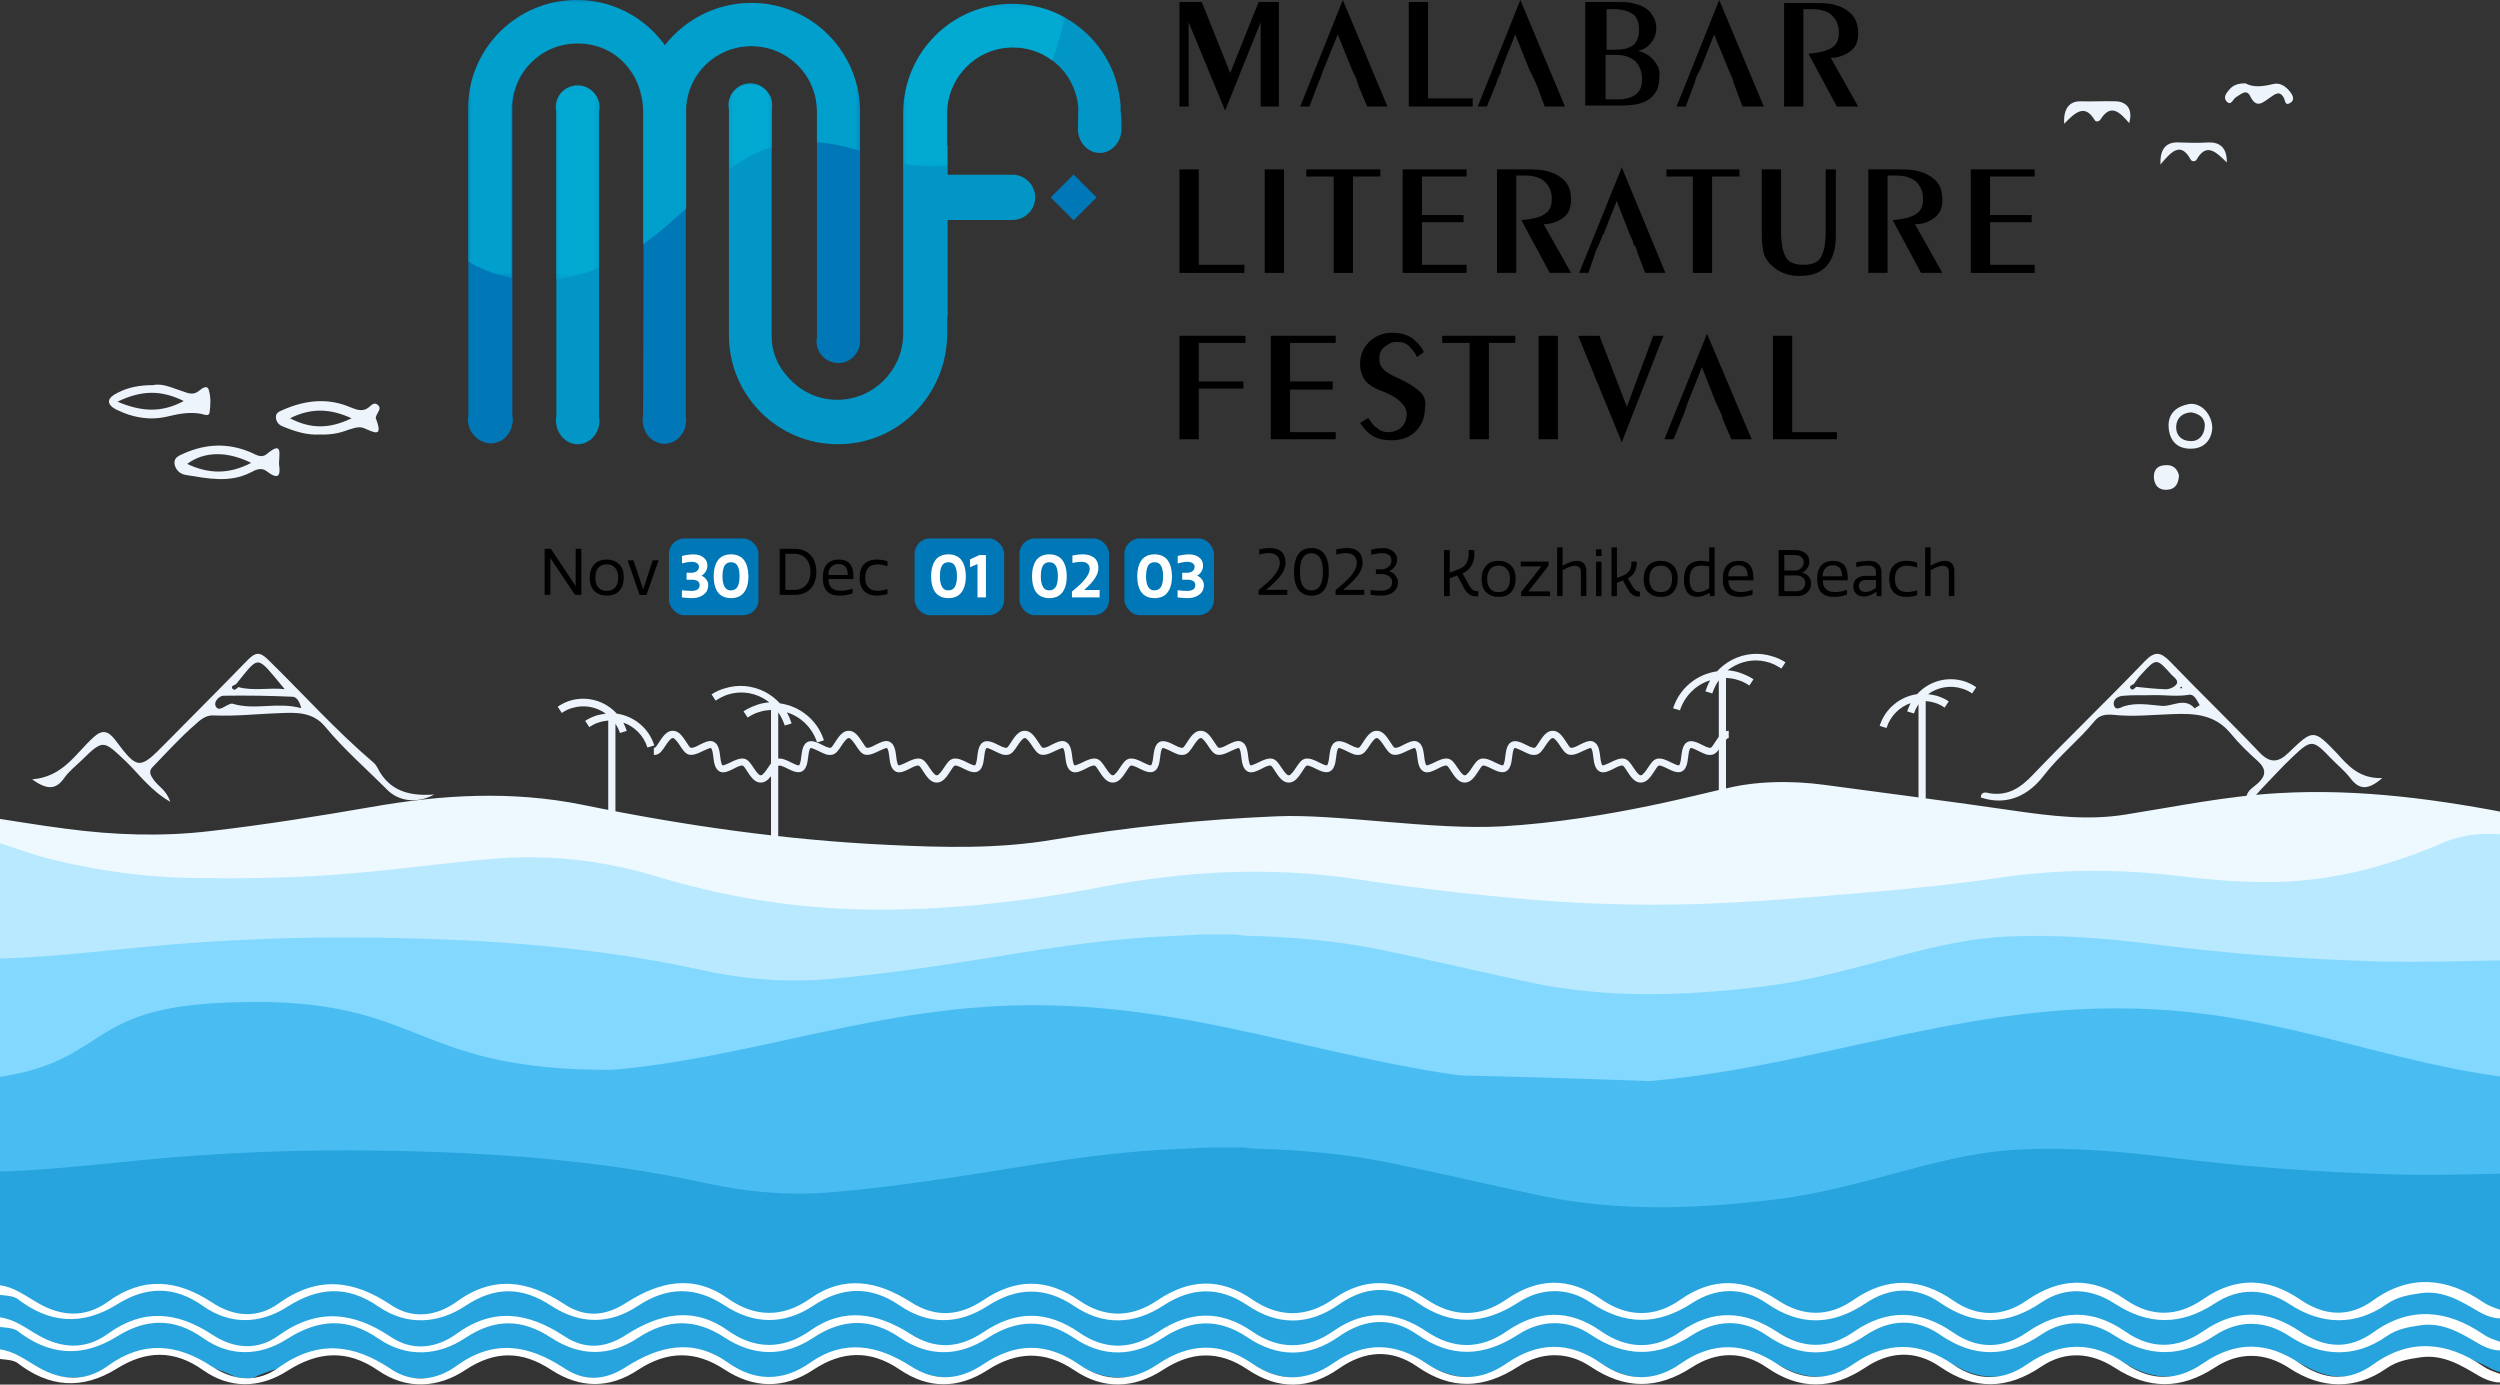 <svg width="390" height="216" viewBox="0 0 390 216" fill="none" xmlns="http://www.w3.org/2000/svg">
<rect x="0" y="0" width="390" height="216" fill="#333333" stroke="none"/>
<path d="M383.173 172.024C380.707 172.779 378.991 172.186 377.328 171.269C376.095 170.568 374.861 169.814 373.628 169.113C369.982 167.118 366.711 168.682 363.6 170.514C359.203 173.048 354.967 173.426 350.516 170.568C346.28 167.765 341.99 167.603 337.593 170.622C333.571 173.426 329.174 173.426 325.045 170.676C320.272 167.442 315.661 168.142 311.21 171.161C307.188 173.857 303.327 173.048 299.466 170.838C296.731 169.221 293.997 167.765 290.726 168.682C288.42 169.328 286.275 170.407 284.291 171.808C282.36 173.156 277.159 173.372 275.228 171.862C273.512 170.514 271.582 169.652 269.651 168.843C266.219 167.334 263.109 168.897 260.482 170.838C257.532 172.94 254.368 173.318 251.097 172.725C249.167 172.401 247.665 170.676 245.949 169.652C241.767 167.172 238.174 168.52 234.796 170.784C231.846 172.779 228.897 173.048 225.68 172.455C223.535 172.024 221.926 170.514 219.995 169.598C216.081 167.765 212.595 168.52 209.163 170.622C204.82 173.318 200.476 173.426 196.347 170.568C192.111 167.657 187.875 167.765 183.907 170.407C179.188 173.534 174.469 173.318 170.125 170.461C165.46 167.442 161.384 168.789 157.255 171C153.448 173.048 149.694 173.372 145.887 171.215C143.903 170.083 141.919 168.843 139.56 168.628C136.878 168.412 134.358 169.328 132.32 170.622C127.601 173.534 122.99 173.156 118.646 170.461C114.195 167.657 110.227 168.088 106.045 170.784C102.13 173.318 98.162 173.156 94.14 171.054C92.317 170.083 90.601 169.059 88.563 168.682C85.453 168.035 82.825 169.436 80.305 170.892C76.122 173.372 71.94 173.264 67.918 170.73C63.521 167.927 59.177 167.549 54.834 170.73C50.544 173.911 46.2 173.318 42.178 170.676C37.674 167.657 33.438 168.142 29.201 170.73C24.858 173.372 20.568 173.372 16.385 170.676C14.348 169.382 12.042 168.789 9.414 167.711C12.095 166.795 14.026 167.603 15.635 168.735C20.568 172.347 25.126 172.186 30.167 168.735C34.617 165.716 39.283 167.064 43.465 169.868C46.951 172.186 50.49 172.186 53.708 169.975C58.963 166.417 63.843 166.363 69.098 169.975C72.369 172.24 76.176 172.24 79.447 169.975C84.702 166.309 89.582 166.417 94.784 169.975C98.162 172.294 102.023 172.24 105.347 169.814C110.495 166.094 115.536 166.525 120.523 169.814C124.116 172.24 127.709 172.132 130.98 169.814C136.181 166.202 141.007 166.417 146.102 169.921C149.319 172.132 153.019 172.24 156.183 170.029C161.867 166.094 167.122 166.471 172.699 170.353C175.488 172.294 179.027 172.078 181.815 170.083C187.499 165.932 192.808 166.579 198.385 170.299C201.388 172.294 204.82 172.078 207.716 169.975C213.346 165.932 218.601 166.471 223.964 170.353C226.001 171.862 230.613 171.916 232.651 170.407C237.96 166.525 243.215 165.878 248.899 169.975C252.116 172.294 255.924 172.186 259.248 169.921C264.45 166.363 269.383 166.309 274.638 169.975C277.802 172.186 281.502 172.186 284.773 170.029C290.243 166.417 295.069 166.04 300.646 170.353C303.059 172.24 307.134 172.186 310.298 170.137C311.961 169.113 313.516 167.873 315.5 167.442C318.771 166.741 321.881 167.118 324.669 169.113C328.53 171.862 332.391 172.401 336.574 169.598C341.507 166.309 346.441 166.202 351.535 169.814C354.86 172.186 358.774 172.24 362.099 169.814C367.676 165.77 372.985 166.687 378.186 170.137C379.688 170.946 381.296 170.838 383.173 172.024Z" fill="#EDF4FC"/>
<path d="M196.347 179.086C341.79 179.086 459.695 178.893 459.695 178.655C459.695 178.417 341.79 178.224 196.347 178.224C50.905 178.224 -67 178.417 -67 178.655C-67 178.893 50.905 179.086 196.347 179.086Z" fill="#EDF4FC"/>
<path d="M382.53 152.131C258.39 152.131 134.304 152.131 10.165 152.131C10.165 151.969 10.165 151.753 10.165 151.592C134.304 151.592 258.39 151.592 382.53 151.592C382.476 151.753 382.53 151.915 382.53 152.131Z" fill="#EDF4FC"/>
<path d="M5 121.579C9.826 121.202 11.757 117.59 14.545 115.056C15.939 113.762 16.851 113.978 17.977 115.434C21.463 120.124 21.784 120.07 25.753 116.027C30.042 111.66 34.386 107.347 38.676 102.926C39.802 101.794 40.499 101.632 41.732 102.818C47.256 108.209 52.404 113.978 58.302 118.992C58.731 119.369 58.999 120.016 59.321 120.555C61.305 123.682 64.362 124.167 67.74 123.951C65.059 125.407 62.163 125.03 60.34 123.143C57.123 119.908 53.637 116.889 50.741 113.385C48.811 111.013 46.13 111.175 44.038 111.228C40.445 111.336 36.853 111.768 33.26 111.606C32.08 111.552 31.169 112.361 30.471 113.008C28.112 115.056 26.021 117.374 23.822 119.639C23.071 120.393 23.554 121.04 24.037 121.741C24.734 122.711 25.967 123.251 26.557 125.084C23.5 123.305 21.784 120.879 19.747 118.884C16.047 115.38 16.154 115.272 12.615 118.722C11.703 119.585 10.684 120.393 9.987 121.418C8.7 123.197 7.359 123.251 5 121.579ZM37.174 107.185C39.534 107.832 41.947 107.239 44.414 107.509C39.856 102.064 40.606 102.117 36.799 106.754C36.477 106.862 36.048 107.077 36.209 107.347C36.477 107.832 36.853 107.509 37.174 107.185ZM46.988 110.474C46.719 109.342 46.237 108.749 45.701 108.695C42.108 108.533 38.515 108.479 34.868 108.533C34.279 108.533 33.421 109.342 33.582 109.988C33.903 111.013 34.708 110.42 35.297 110.096C35.619 109.935 35.995 109.719 36.263 109.773C39.748 110.851 43.288 109.449 46.988 110.474Z" fill="#EDF4FC"/>
<path d="M371.633 121.381C369.327 123.376 367.986 123.16 366.646 121.381C365.734 120.195 364.501 119.225 363.482 118.146C360.854 115.397 360.533 115.343 357.744 117.985C355.975 119.656 354.366 121.435 352.704 123.16C352.114 123.753 351.685 124.67 350.398 124.616C350.451 123.322 351.47 122.891 352.167 122.244C353.508 121.058 353.615 119.979 352.167 118.685C350.719 117.392 349.272 115.99 348.038 114.48C345.572 111.461 342.461 111.246 338.761 111.407C335.758 111.515 332.702 111.839 329.699 111.515C328.573 111.407 327.554 111.515 326.803 112.432C324.336 115.451 321.226 117.877 318.813 121.004C316.507 124.023 313.129 125.802 309 124.4C309.054 123.376 309.912 123.645 310.394 123.753C313.29 124.184 315.22 122.891 317.151 120.842C322.889 114.858 328.841 109.143 334.579 103.159C336.08 101.596 336.992 101.65 338.44 103.105C343.051 107.903 347.877 112.54 352.489 117.392C354.098 119.063 355.385 119.009 356.993 117.445C360.854 113.726 360.908 113.726 364.554 117.499C366.324 119.494 368.094 121.489 371.633 121.381ZM333.238 107.149C334.793 107.31 336.295 107.472 337.85 107.526C338.44 107.526 339.19 107.202 339.512 106.771C339.941 106.178 339.19 105.693 338.761 105.262C336.402 102.62 336.402 102.62 333.989 105.262C333.56 105.693 333.238 106.232 332.863 106.717C332.595 106.879 332.058 106.987 332.38 107.418C332.595 107.742 332.97 107.472 333.238 107.149ZM343.158 110.006C342.676 109.197 342.3 108.227 341.443 108.388C339.566 108.712 337.689 108.388 335.812 108.442C334.257 108.496 332.702 108.388 331.147 108.55C330.396 108.604 329.484 109.143 329.806 110.114C330.074 110.868 330.771 110.383 331.361 110.168C333.292 109.574 335.329 109.952 337.206 110.114C338.869 110.275 340.799 108.712 342.354 110.491C342.354 110.545 342.837 110.168 343.158 110.006ZM340.424 107.256C340.37 107.202 340.316 107.149 340.263 107.095C340.209 107.149 340.156 107.202 340.102 107.256C340.156 107.31 340.209 107.418 340.263 107.418C340.316 107.418 340.37 107.31 340.424 107.256Z" fill="#EDF4FC"/>
<path d="M43.525 72.37C43.74 73.879 43.686 75.119 41.595 73.502C40.737 72.855 39.879 73.286 39.075 73.718C35.75 75.389 32.371 74.634 28.993 74.095C28.135 73.987 27.331 73.286 27.224 72.316C27.116 71.292 28.081 71.022 28.779 70.699C32.103 69.243 35.482 69.081 38.914 70.483C39.772 70.806 40.683 71.615 41.648 70.806C44.169 68.704 43.525 70.86 43.525 72.37ZM39.182 72.208C35.374 70.321 31.782 70.429 29.208 72.37C32.479 73.933 35.696 74.041 39.182 72.208Z" fill="#EDF4FC"/>
<path d="M23.899 60.078C25.347 59.755 26.848 60.509 28.35 60.995C29.315 61.318 30.119 61.749 31.085 60.941C31.514 60.563 32.372 59.97 32.586 60.887C32.908 61.965 32.854 63.205 32.693 64.337C32.586 65.038 31.889 64.661 31.353 64.553C29.583 64.229 27.867 64.553 26.098 64.984C23.309 65.631 20.681 65.146 18.161 63.906C16.392 62.989 16.821 62.019 18.268 61.318C19.984 60.402 21.808 60.078 23.899 60.078ZM18.322 62.666C22.076 64.229 25.132 64.445 28.672 62.558C25.132 60.833 22.129 60.833 18.322 62.666Z" fill="#EDF4FC"/>
<path d="M49.853 67.787C47.869 67.895 45.992 67.302 44.169 66.547C43.579 66.332 43.096 65.9 43.043 65.146C42.989 64.337 43.633 64.175 44.222 63.906C47.708 62.396 51.194 62.019 54.786 63.582C55.805 64.014 56.824 64.283 57.736 63.367C58.057 63.043 58.486 62.774 58.915 63.151C59.344 63.474 59.237 63.906 58.969 64.337C58.808 64.661 58.54 65.038 58.647 65.308C59.773 68.273 58.486 67.518 56.717 66.763C55.912 66.44 54.733 66.925 53.767 67.248C52.534 67.68 51.194 67.841 49.853 67.787ZM54.84 65.254C51.462 63.69 48.459 63.636 45.241 65.254C48.459 66.925 51.408 66.925 54.84 65.254Z" fill="#EDF4FC"/>
<path d="M350.277 13C351.564 13.701 353.066 13.485 354.621 13.108C355.693 12.838 356.658 13.485 357.356 14.456C357.731 14.995 357.999 15.642 357.248 16.073C356.444 16.558 356.498 15.696 356.283 15.264C355.586 14.024 354.889 14.725 354.138 15.21C353.066 15.911 352.047 17.097 351.028 14.995C350.438 13.809 349.58 14.725 348.829 15.156C348.347 15.426 348.079 16.558 347.382 15.857C346.684 15.102 347.435 14.402 347.918 13.809C348.508 13.216 349.258 13 350.277 13Z" fill="#EDF4FC"/>
<path d="M332.152 19.2C330.704 17.529 329.31 16.073 327.702 18.607C327.487 18.93 327.004 19.092 326.79 18.768C325.235 16.127 323.733 17.529 322.017 19.308C321.857 16.989 322.822 15.803 324.484 15.803C326.361 15.857 328.184 15.749 330.061 15.803C331.67 15.857 332.796 16.936 332.152 19.2Z" fill="#EDF4FC"/>
<path d="M133.929 146.74C133.232 145.015 130.926 144.368 131.033 143.236C131.141 142.049 132.91 140.432 134.143 140.217C135.001 140.055 137.146 142.211 137.039 143.02C136.825 144.314 135.162 145.392 133.929 146.74Z" fill="#EDF4FC"/>
<path d="M345.119 66.757C345.012 68.59 343.886 69.992 341.795 69.992C339.757 70.046 338.47 68.86 338.309 66.703C338.148 64.493 339.543 63.415 341.419 63.037C343.296 62.714 345.066 64.547 345.119 66.757ZM341.848 64.331C340.508 64.385 339.596 65.14 339.489 66.434C339.382 67.889 340.347 68.806 341.741 68.806C343.082 68.86 343.832 67.835 343.94 66.595C344.047 65.248 343.135 64.547 341.848 64.331Z" fill="#EDF4FC"/>
<path d="M354.752 147.009C354.592 144.691 351.16 144.583 352.715 142.373C353.144 141.726 353.841 138.815 355.771 140.756C356.576 141.564 358.935 141.996 357.916 143.667C357.273 144.583 356.093 145.446 354.752 147.009Z" fill="#EDF4FC"/>
<path d="M372.019 142.858C372.019 143.451 368.909 146.578 368.748 146.362C367.676 145.23 366.657 144.044 365.638 142.912C366.711 141.942 367.837 140.216 368.909 140.216C369.982 140.216 371.054 141.996 372.019 142.858ZM369.982 143.074C369.767 142.427 369.392 141.888 368.748 141.942C368.212 141.996 367.783 142.481 367.729 143.02C367.676 143.721 368.212 144.26 368.802 144.26C369.392 144.314 369.821 143.775 369.982 143.074Z" fill="#EDF4FC"/>
<path d="M65.29 146.955C64.647 146.255 64.218 145.823 63.843 145.338C63.253 144.422 61.537 143.99 61.912 142.858C62.287 141.672 64.057 141.456 64.701 140.217C64.969 139.677 65.451 140.109 65.773 140.486C66.309 141.079 66.792 141.834 67.435 142.157C68.722 142.858 68.829 143.343 67.489 144.098C66.524 144.637 65.987 145.662 65.29 146.955ZM66.363 142.912C65.987 142.589 65.612 141.942 65.237 141.996C64.701 142.049 64.003 142.481 64.111 143.236C64.164 143.775 64.647 144.368 65.183 144.314C65.773 144.26 66.256 143.721 66.363 142.912Z" fill="#EDF4FC"/>
<path d="M247.665 142.858C247.665 143.397 244.394 146.524 244.126 146.416C242.786 145.769 241.499 144.529 241.552 143.397C241.606 141.888 243.375 140.432 244.609 140.27C245.467 140.109 246.7 141.996 247.665 142.858ZM244.341 141.834C243.912 142.211 243.161 142.535 243.268 143.182C243.375 143.829 243.858 144.583 244.609 144.422C245.199 144.314 245.735 143.721 245.574 143.074C245.467 142.427 245.038 141.942 244.341 141.834Z" fill="#EDF4FC"/>
<path d="M106.366 146.632C105.294 145.392 104.275 144.152 103.202 142.912C104.543 141.996 105.776 140.917 106.473 139.516C107.117 139.57 107.01 140.109 107.224 140.27C110.656 142.804 108.833 144.745 106.366 146.632ZM107.653 142.804C107.331 142.535 106.902 141.942 106.527 141.942C105.937 141.942 105.347 142.427 105.401 143.182C105.455 143.721 105.991 144.206 106.473 144.206C107.171 144.206 107.546 143.667 107.653 142.804Z" fill="#EDF4FC"/>
<path d="M337.032 25.669C336.925 23.027 338.104 22.165 339.767 22.219C341.376 22.273 342.931 22.327 344.539 22.219C346.148 22.165 347.435 22.92 347.381 25.346C345.719 23.728 344.218 22.165 342.663 24.914C342.448 25.238 341.965 25.238 341.751 24.914C340.196 22.003 338.694 23.674 337.032 25.669Z" fill="#EDF4FC"/>
<path d="M23.785 146.74C23.249 146.039 23.035 145.715 22.767 145.392C20.461 142.804 20.461 142.858 23.088 140.486C23.732 139.893 23.946 139.893 24.483 140.54C25.77 142.049 28.29 143.343 24.751 145.122C24.429 145.338 24.268 146.039 23.785 146.74ZM25.126 143.235C25.019 142.642 24.643 142.103 24.053 141.888C23.303 141.618 22.927 142.319 22.713 142.858C22.391 143.613 22.981 144.044 23.571 144.206C24.322 144.422 24.751 143.882 25.126 143.235Z" fill="#EDF4FC"/>
<path d="M79.072 146.955C77.731 145.446 77.034 143.829 75.264 143.182C75.64 142.804 75.962 142.642 76.122 142.373C77.946 139.893 79.715 140.055 81.699 142.265C82.396 143.02 82.504 143.236 81.646 143.829C80.573 144.529 79.608 145.392 79.072 146.955ZM80.144 142.966C79.769 142.535 79.501 141.726 78.804 141.996C78.267 142.157 77.731 142.642 77.946 143.397C78.106 143.882 78.428 144.475 79.018 144.26C79.608 144.098 80.091 143.667 80.144 142.966Z" fill="#EDF4FC"/>
<path d="M147.978 146.632C146.906 145.446 145.244 144.422 145.083 143.235C144.868 141.834 146.852 140.216 147.818 140.216C148.89 140.216 150.981 142.103 150.928 142.912C150.767 144.152 149.105 145.284 147.978 146.632ZM147.925 144.368C148.407 144.098 148.997 143.829 148.997 143.128C148.997 142.535 148.515 142.157 147.978 142.103C147.281 142.049 146.745 142.535 146.799 143.235C146.799 143.721 147.228 144.152 147.925 144.368Z" fill="#EDF4FC"/>
<path d="M296.141 143.074C296.678 142.696 297.268 142.535 297.482 142.103C299.144 139.3 300.431 140.324 301.933 142.265C302.523 143.02 303.22 143.559 301.987 143.936C300.753 144.314 300.914 147.387 298.769 145.554C297.911 144.799 297.107 143.99 296.141 143.074ZM300.86 143.128C300.7 142.427 300.324 141.888 299.627 141.888C299.037 141.888 298.715 142.535 298.662 143.02C298.608 143.667 298.93 144.368 299.627 144.368C300.271 144.368 300.7 143.775 300.86 143.128Z" fill="#EDF4FC"/>
<path d="M285.846 146.74C284.666 145.338 284.022 143.775 282.146 143.289C283.433 142.157 284.451 140.432 285.738 140.27C286.972 140.109 287.723 142.427 289.653 142.804C288.205 144.152 286.65 144.961 285.846 146.74ZM285.846 144.26C286.436 144.098 287.079 143.829 287.133 143.182C287.186 142.481 286.489 142.211 285.899 142.103C285.309 141.996 284.88 142.481 284.827 143.02C284.72 143.667 285.202 144.098 285.846 144.26Z" fill="#EDF4FC"/>
<path d="M34.456 142.75C34.671 142.589 35.1 142.319 35.475 141.996C36.172 141.349 36.923 140.109 37.513 140.163C38.639 140.378 39.015 141.996 40.248 142.481C40.409 142.535 40.623 143.02 40.57 143.074C39.658 144.152 38.854 145.392 37.728 146.147C36.923 146.686 36.548 145.392 36.012 144.853C35.529 144.26 35.1 143.559 34.456 142.75ZM37.513 144.314C38.157 144.152 38.639 143.775 38.693 143.074C38.746 142.319 38.157 141.996 37.513 141.996C36.87 142.049 36.387 142.535 36.333 143.182C36.28 143.99 36.87 144.206 37.513 144.314Z" fill="#EDF4FC"/>
<path d="M95.749 142.804C94.73 143.99 93.765 145.068 92.799 146.201C91.673 145.122 90.547 144.098 89.421 143.02C90.494 141.996 91.513 140.216 92.585 140.216C93.711 140.216 94.784 141.942 95.749 142.804ZM93.872 142.804C93.55 142.535 93.175 141.996 92.746 141.996C92.156 141.996 91.62 142.535 91.62 143.235C91.62 143.829 92.156 144.206 92.692 144.206C93.336 144.152 93.765 143.667 93.872 142.804Z" fill="#EDF4FC"/>
<path d="M254.529 142.912C256.299 142.157 257.371 141.133 258.229 139.3C258.819 141.295 261.554 141.672 260.75 143.667C260.374 144.529 259.302 146.632 257.908 146.093C256.889 145.662 256.138 144.044 254.529 142.912ZM259.516 143.182C259.409 142.589 259.087 142.103 258.39 142.05C257.747 141.996 257.157 142.373 257.05 143.02C256.942 143.829 257.586 144.422 258.229 144.476C258.819 144.529 259.248 143.882 259.516 143.182Z" fill="#EDF4FC"/>
<path d="M203.104 146.578C202.621 145.985 202.3 145.554 201.978 145.176C201.334 144.422 200.637 143.667 199.94 142.912C200.905 142.157 201.871 141.403 202.568 140.324C202.997 139.677 203.372 140.055 203.855 140.378C206.429 142.427 206.429 142.804 204.284 145.176C203.908 145.554 203.586 145.985 203.104 146.578ZM204.337 143.074C204.123 142.427 203.694 141.834 203.05 141.834C202.46 141.834 201.817 142.427 201.871 143.074C201.924 143.775 202.353 144.529 203.211 144.368C203.747 144.314 204.23 143.775 204.337 143.074Z" fill="#EDF4FC"/>
<path d="M341.239 146.686C340.81 146.093 340.542 145.554 340.167 145.284C338.183 143.936 337.432 142.642 340.06 141.187C340.757 140.81 341.239 138.869 342.044 140.756C342.526 141.888 346.441 142.157 343.17 144.422C342.473 144.907 341.99 145.769 341.239 146.686ZM341.454 144.422C341.722 143.936 342.58 143.775 342.365 143.02C342.204 142.535 341.775 141.834 341.078 141.996C340.596 142.103 340.06 142.535 340.167 143.128C340.22 143.775 340.649 144.26 341.454 144.422Z" fill="#EDF4FC"/>
<path d="M272.118 146.632C271.045 145.392 269.329 144.314 269.222 143.074C269.115 142.157 271.045 141.025 272.064 139.947C273.029 140.971 274.853 142.049 274.853 143.074C274.799 144.26 273.137 145.392 272.118 146.632ZM273.405 143.128C273.19 142.643 272.922 141.996 272.279 141.888C271.474 141.78 270.992 142.427 270.885 143.128C270.831 143.829 271.367 144.26 272.011 144.26C272.708 144.314 273.137 143.829 273.405 143.128Z" fill="#EDF4FC"/>
<path d="M161.599 146.74C161.17 146.039 160.848 145.608 160.58 145.176C160.044 144.26 158.382 143.882 158.65 142.966C158.971 141.942 160.526 141.51 161.116 140.378C161.438 139.731 162.135 140.001 162.35 140.54C162.725 141.888 165.406 142.05 164.495 143.505C163.905 144.529 162.779 145.554 161.599 146.74ZM160.473 143.289C160.741 143.829 161.116 144.529 161.706 144.422C162.403 144.368 162.993 143.775 162.94 142.966C162.886 142.373 162.35 141.726 161.76 141.78C161.063 141.888 160.58 142.481 160.473 143.289Z" fill="#EDF4FC"/>
<path d="M216.939 146.74C216.403 145.985 216.027 145.608 215.813 145.176C215.33 144.26 213.614 143.882 213.936 142.912C214.311 141.888 215.813 141.403 216.456 140.324C216.724 139.839 217.207 139.893 217.529 140.378C218.172 141.403 219.513 141.888 219.888 142.804C220.425 144.098 218.494 144.26 217.958 145.23C217.743 145.662 217.368 146.039 216.939 146.74ZM216.832 141.996C216.188 142.157 215.652 142.535 215.706 143.236C215.759 143.882 216.242 144.475 216.885 144.475C217.582 144.422 218.172 143.829 218.119 143.074C218.065 142.373 217.475 142.103 216.832 141.996Z" fill="#EDF4FC"/>
<path d="M316.358 143.451C315.5 144.26 314.374 146.147 313.408 146.093C312.336 146.039 310.566 144.206 310.566 143.128C310.566 142.103 312.389 141.025 313.408 140.001C313.623 139.839 316.411 142.804 316.358 143.451ZM314.695 142.966C314.374 142.696 313.998 142.211 313.569 142.157C312.872 142.049 312.336 142.589 312.389 143.289C312.389 143.829 312.872 144.368 313.408 144.368C314.052 144.314 314.374 143.721 314.695 142.966Z" fill="#EDF4FC"/>
<path d="M120.255 147.063C119.558 144.961 116.769 144.529 117.788 142.427C118.164 141.672 119.343 139.623 120.738 140.54C121.595 141.133 123.311 142.103 122.99 143.397C122.775 144.529 121.167 145.176 120.255 147.063ZM121.542 143.235C121.488 142.481 121.006 142.049 120.416 141.942C119.88 141.888 119.397 142.373 119.29 142.912C119.075 143.667 119.611 144.152 120.201 144.314C120.952 144.475 121.22 143.721 121.542 143.235Z" fill="#EDF4FC"/>
<path d="M330.783 143.02C329.442 144.206 328.369 145.931 327.136 146.039C326.278 146.147 324.455 144.152 324.401 143.02C324.348 142.05 326.385 140.055 327.243 140.217C328.423 140.378 329.227 142.265 330.783 143.02ZM328.584 143.289C328.584 142.481 328.048 142.103 327.404 142.05C326.707 141.996 326.171 142.373 326.117 143.128C326.117 143.829 326.6 144.368 327.243 144.476C327.94 144.476 328.262 143.829 328.584 143.289Z" fill="#EDF4FC"/>
<path d="M175.488 146.524C175.112 146.093 174.844 145.715 174.522 145.392C172.217 142.804 172.217 142.858 174.898 140.486C175.541 139.893 175.863 139.839 176.346 140.594C176.721 141.187 176.989 141.888 177.74 142.157C179.027 142.696 179.241 143.182 177.901 144.044C176.989 144.583 176.399 145.554 175.488 146.524ZM175.702 144.475C176.238 144.152 176.882 143.775 176.775 143.074C176.667 142.373 176.185 141.618 175.327 141.888C174.737 142.049 174.201 142.589 174.362 143.289C174.522 143.936 174.951 144.422 175.702 144.475Z" fill="#EDF4FC"/>
<path d="M47.755 143.128C48.506 142.535 49.31 142.211 49.686 141.564C50.865 139.408 51.831 139.785 52.957 141.564C53.332 142.157 54.619 142.427 54.083 143.397C53.386 144.529 52.42 145.446 51.455 146.362C51.187 146.632 50.812 146.201 50.651 145.877C50.061 144.691 48.828 144.044 47.755 143.128ZM52.528 143.128C52.313 142.481 51.938 141.888 51.294 141.996C50.865 142.049 50.329 142.642 50.276 143.074C50.115 143.775 50.812 144.314 51.348 144.368C51.938 144.368 52.313 143.775 52.528 143.128Z" fill="#EDF4FC"/>
<path d="M233.938 143.02C232.49 143.936 231.793 145.931 230.613 145.985C229.701 146.039 227.771 144.152 227.878 143.289C227.985 142.157 229.541 140.378 230.613 140.27C231.9 140.055 232.114 142.589 233.938 143.02ZM230.667 144.529C231.31 144.152 231.846 143.667 231.9 142.912C231.954 142.319 231.31 141.996 230.774 141.996C230.077 141.996 229.541 142.427 229.541 143.128C229.648 143.775 229.97 144.314 230.667 144.529Z" fill="#EDF4FC"/>
<path d="M339.918 74.143C339.864 75.491 339.328 76.353 338.041 76.407C336.754 76.461 336.111 75.76 336.003 74.52C335.95 73.334 336.54 72.633 337.666 72.579C338.899 72.418 339.65 73.065 339.918 74.143Z" fill="#EDF4FC"/>
<path d="M191.307 143.99C190.663 144.799 190.073 145.662 189.43 146.47C188.572 146.308 188.411 145.5 187.982 144.961C187.392 144.26 185.891 143.775 186.32 142.858C186.749 141.78 187.928 140.971 188.84 140.27C190.02 139.354 190.02 141.241 190.717 141.726C190.556 141.888 190.449 141.996 190.288 142.157C189.376 141.834 188.465 141.78 187.982 142.804C187.66 143.397 188.196 143.775 188.572 144.152C189.644 145.176 190.073 143.829 190.824 143.559C190.985 143.721 191.146 143.882 191.307 143.99Z" fill="#EDF4FC"/>
<path d="M190.77 141.726C191.199 142.427 194.041 142.535 191.307 143.99C191.146 143.882 191.039 143.721 190.878 143.613C190.717 143.128 190.502 142.642 190.341 142.157C190.449 142.049 190.61 141.888 190.77 141.726Z" fill="#EDF4FC"/>
<path d="M278.535 103.325L277.892 104.295C277.302 103.918 276.712 103.594 276.068 103.379C274.245 102.786 272.315 102.947 270.599 103.864C270.223 104.079 269.848 104.295 269.526 104.565C270.17 104.619 270.76 104.726 271.403 104.942C272.154 105.212 272.905 105.535 273.548 105.966L272.905 106.937C272.315 106.559 271.725 106.236 271.081 106.074C270.491 105.858 269.902 105.805 269.258 105.751V125.428H268.132V106.128C267.703 106.721 267.381 107.422 267.113 108.177L266.041 107.853C266.255 107.26 266.47 106.667 266.791 106.128C264.646 106.775 262.823 108.5 262.072 110.818L261 110.495C262.019 107.314 264.754 105.158 267.864 104.726C268.507 104.026 269.258 103.433 270.17 102.947C272.154 101.923 274.406 101.707 276.551 102.408C277.141 102.57 277.892 102.893 278.535 103.325Z" fill="#EDF4FC"/>
<path d="M308.293 107.206L307.65 108.177C307.167 107.853 306.685 107.584 306.095 107.422C304.218 106.829 302.288 107.206 300.786 108.285C301.269 108.338 301.698 108.446 302.18 108.554C302.824 108.77 303.467 109.039 304.004 109.417L303.36 110.387C302.877 110.064 302.395 109.794 301.805 109.632C301.322 109.471 300.84 109.417 300.411 109.363V125.967H299.285V109.848C299.017 110.279 298.748 110.764 298.587 111.304L297.515 110.98C297.676 110.549 297.837 110.117 298.051 109.686C296.335 110.279 294.887 111.681 294.298 113.568L293.225 113.244C294.083 110.495 296.443 108.662 299.07 108.285C300.893 106.29 303.735 105.427 306.47 106.29C307.114 106.505 307.757 106.829 308.293 107.206Z" fill="#EDF4FC"/>
<path d="M111 108.325L111.643 109.295C112.233 108.918 112.823 108.594 113.467 108.379C115.29 107.786 117.22 107.947 118.936 108.864C119.312 109.079 119.687 109.295 120.009 109.565C119.365 109.619 118.775 109.726 118.132 109.942C117.381 110.212 116.631 110.535 115.987 110.966L116.631 111.937C117.22 111.559 117.81 111.236 118.454 111.074C119.044 110.858 119.633 110.805 120.277 110.751V130.428H121.403V111.128C121.832 111.721 122.154 112.422 122.422 113.177L123.494 112.853C123.28 112.26 123.065 111.667 122.744 111.128C124.889 111.775 126.712 113.5 127.463 115.818L128.535 115.495C127.516 112.314 124.781 110.158 121.671 109.726C121.028 109.026 120.277 108.433 119.365 107.947C117.381 106.923 115.129 106.707 112.984 107.408C112.394 107.57 111.643 107.893 111 108.325Z" fill="#EDF4FC"/>
<path d="M87 110.25L87.644 111.22C88.126 110.897 88.609 110.627 89.199 110.466C91.075 109.872 93.006 110.25 94.507 111.328C94.025 111.382 93.596 111.49 93.113 111.598C92.47 111.813 91.826 112.083 91.29 112.46L91.933 113.431C92.416 113.107 92.899 112.838 93.489 112.676C93.971 112.514 94.454 112.46 94.883 112.406V129.011H96.009V112.892C96.277 113.323 96.545 113.808 96.706 114.347L97.778 114.024C97.618 113.592 97.457 113.161 97.242 112.73C98.958 113.323 100.406 114.724 100.996 116.611L102.068 116.288C101.21 113.538 98.851 111.705 96.223 111.328C94.4 109.333 91.558 108.471 88.823 109.333C88.18 109.549 87.536 109.872 87 110.25Z" fill="#EDF4FC"/>
<path d="M102.054 116.642C102.107 116.642 102.161 116.642 102.161 116.642C102.322 116.588 102.643 116.049 102.858 115.725C103.394 114.916 103.984 114 104.949 114C105.915 114 106.504 114.916 107.041 115.725C107.255 116.049 107.577 116.588 107.738 116.642C108.06 116.749 108.703 116.426 109.186 116.156C109.99 115.779 110.794 115.348 111.438 115.779C112.081 116.156 112.242 117.073 112.349 117.989C112.403 118.475 112.51 119.283 112.725 119.391C112.886 119.445 113.529 119.122 113.905 118.96C114.655 118.582 115.46 118.205 116.157 118.367C116.747 118.529 117.122 119.122 117.551 119.768C117.873 120.254 118.355 120.955 118.677 120.955C118.999 120.955 119.481 120.254 119.803 119.768C120.232 119.122 120.608 118.529 121.197 118.367C121.948 118.205 122.699 118.582 123.45 118.96C123.771 119.122 124.415 119.445 124.629 119.391C124.844 119.283 124.951 118.475 125.005 117.989C125.112 117.073 125.273 116.156 125.916 115.779C126.56 115.402 127.418 115.779 128.168 116.156C128.705 116.426 129.348 116.749 129.616 116.642C129.777 116.588 130.099 116.049 130.313 115.725C130.85 114.916 131.44 114 132.405 114C133.37 114 133.96 114.916 134.496 115.725C134.711 116.049 135.032 116.588 135.193 116.642C135.515 116.749 136.158 116.426 136.641 116.156C137.445 115.779 138.25 115.348 138.893 115.779C139.537 116.156 139.698 117.073 139.805 117.989C139.859 118.475 139.966 119.283 140.18 119.391C140.341 119.445 140.985 119.122 141.36 118.96C142.111 118.582 142.915 118.205 143.612 118.367C144.202 118.529 144.577 119.122 145.006 119.768C145.328 120.254 145.811 120.955 146.133 120.955C146.454 120.955 146.937 120.254 147.259 119.768C147.688 119.122 148.063 118.529 148.653 118.367C149.404 118.205 150.154 118.582 150.905 118.96C151.227 119.122 151.87 119.445 152.085 119.391C152.299 119.283 152.407 118.475 152.46 117.989C152.567 117.073 152.728 116.156 153.372 115.779C154.015 115.402 154.873 115.779 155.624 116.156C156.16 116.426 156.804 116.749 157.072 116.642C157.233 116.588 157.554 116.049 157.769 115.725C158.305 114.916 158.895 114 159.86 114C160.825 114 161.415 114.916 161.952 115.725C162.166 116.049 162.488 116.588 162.649 116.642C162.97 116.749 163.614 116.426 164.097 116.156C164.901 115.779 165.705 115.348 166.349 115.779C166.992 116.156 167.153 117.073 167.26 117.989C167.314 118.475 167.421 119.283 167.636 119.391C167.797 119.445 168.44 119.122 168.815 118.96C169.566 118.582 170.371 118.205 171.068 118.367C171.658 118.529 172.033 119.122 172.462 119.768C172.784 120.254 173.266 120.955 173.588 120.955C173.91 120.955 174.392 120.254 174.714 119.768C175.143 119.122 175.518 118.529 176.108 118.367C176.859 118.205 177.61 118.582 178.361 118.96C178.682 119.122 179.379 119.445 179.54 119.391C179.755 119.283 179.862 118.475 179.916 117.989C180.023 117.127 180.184 116.156 180.827 115.779C181.471 115.402 182.329 115.779 183.079 116.156C183.616 116.426 184.206 116.749 184.527 116.642C184.688 116.588 185.01 116.049 185.224 115.725C185.761 114.916 186.35 114 187.316 114C188.281 114 188.871 114.916 189.407 115.725C189.622 116.049 189.943 116.588 190.104 116.642C190.426 116.749 191.069 116.426 191.552 116.156C192.356 115.779 193.161 115.348 193.804 115.779C194.448 116.156 194.609 117.073 194.716 117.989C194.769 118.475 194.877 119.283 195.091 119.391C195.252 119.445 195.896 119.122 196.271 118.96C197.022 118.582 197.826 118.205 198.523 118.367C199.113 118.529 199.488 119.122 199.917 119.768C200.239 120.254 200.722 120.955 201.043 120.955C201.365 120.955 201.848 120.254 202.17 119.768C202.599 119.122 202.974 118.529 203.564 118.367C204.315 118.205 205.065 118.582 205.816 118.96C206.138 119.122 206.781 119.445 206.996 119.391C207.21 119.283 207.317 118.475 207.371 117.989C207.478 117.073 207.639 116.156 208.283 115.779C208.926 115.402 209.784 115.779 210.535 116.156C211.071 116.426 211.715 116.749 211.983 116.642C212.144 116.588 212.465 116.049 212.68 115.725C213.216 114.916 213.806 114 214.771 114C215.736 114 216.326 114.916 216.863 115.725C217.077 116.049 217.399 116.588 217.56 116.642C217.881 116.749 218.525 116.426 219.007 116.156C219.812 115.779 220.616 115.348 221.26 115.779C221.903 116.156 222.064 117.073 222.171 117.989C222.225 118.475 222.332 119.283 222.547 119.391C222.708 119.445 223.351 119.122 223.726 118.96C224.477 118.582 225.281 118.205 225.979 118.367C226.568 118.529 226.944 119.122 227.373 119.768C227.695 120.254 228.177 120.955 228.499 120.955C228.821 120.955 229.303 120.254 229.625 119.768C230.054 119.122 230.429 118.529 231.019 118.367C231.77 118.205 232.521 118.582 233.271 118.96C233.593 119.122 234.29 119.445 234.451 119.391C234.666 119.283 234.773 118.475 234.827 117.989C234.934 117.073 235.095 116.156 235.738 115.779C236.382 115.402 237.24 115.779 237.99 116.156C238.527 116.426 239.17 116.749 239.438 116.642C239.599 116.588 239.921 116.049 240.135 115.725C240.672 114.916 241.261 114 242.227 114C243.192 114 243.782 114.916 244.318 115.725C244.532 116.049 244.854 116.588 245.015 116.642C245.337 116.749 245.98 116.426 246.463 116.156C247.267 115.779 248.072 115.348 248.715 115.779C249.359 116.156 249.52 117.073 249.627 117.989C249.68 118.475 249.788 119.283 250.002 119.391C250.163 119.445 250.807 119.122 251.182 118.96C251.933 118.582 252.737 118.205 253.434 118.367C254.024 118.529 254.399 119.122 254.828 119.768C255.15 120.254 255.633 120.955 255.954 120.955C256.276 120.955 256.759 120.254 257.081 119.768C257.509 119.122 257.885 118.529 258.475 118.367C259.225 118.205 259.976 118.582 260.727 118.96C261.049 119.122 261.746 119.445 261.907 119.391C262.121 119.283 262.228 118.475 262.282 117.989C262.389 117.073 262.55 116.156 263.194 115.779C263.837 115.402 264.695 115.779 265.446 116.156C265.982 116.426 266.572 116.749 266.894 116.642C267.055 116.588 267.376 116.049 267.591 115.725C268.127 114.916 268.717 114 269.682 114V115.132C269.36 115.132 268.878 115.833 268.556 116.318C268.127 116.965 267.752 117.558 267.162 117.72C266.411 117.935 265.66 117.504 264.91 117.127C264.588 116.965 263.944 116.642 263.73 116.696C263.515 116.803 263.408 117.612 263.354 118.097C263.247 119.014 263.086 119.93 262.443 120.308C261.799 120.685 260.941 120.308 260.191 119.93C259.654 119.661 259.011 119.337 258.743 119.445C258.582 119.499 258.26 120.038 258.046 120.361C257.509 121.17 256.92 122.087 255.954 122.087C254.989 122.087 254.399 121.17 253.863 120.361C253.649 120.038 253.327 119.499 253.166 119.445C252.844 119.337 252.201 119.661 251.718 119.93C250.914 120.308 250.109 120.739 249.466 120.308C248.822 119.93 248.662 119.014 248.554 118.097C248.501 117.612 248.393 116.803 248.179 116.696C248.018 116.642 247.375 116.965 246.999 117.127C246.248 117.504 245.444 117.882 244.747 117.72C244.157 117.558 243.782 116.965 243.353 116.318C243.031 115.833 242.548 115.132 242.227 115.132C241.905 115.132 241.422 115.833 241.101 116.318C240.672 116.965 240.296 117.558 239.706 117.72C238.956 117.935 238.205 117.504 237.454 117.127C237.079 116.965 236.435 116.642 236.274 116.696C236.06 116.803 235.953 117.612 235.899 118.097C235.792 119.014 235.631 119.93 234.987 120.308C234.344 120.685 233.486 120.308 232.735 119.93C232.199 119.661 231.555 119.337 231.287 119.445C231.127 119.499 230.805 120.038 230.59 120.361C230.054 121.17 229.464 122.087 228.499 122.087C227.534 122.087 226.944 121.17 226.408 120.361C226.193 120.038 225.871 119.499 225.71 119.445C225.389 119.337 224.745 119.661 224.263 119.93C223.458 120.308 222.654 120.739 222.01 120.308C221.367 119.93 221.206 119.014 221.099 118.097C221.045 117.612 220.938 116.803 220.723 116.696C220.563 116.642 219.919 116.965 219.544 117.127C218.793 117.504 217.989 117.882 217.292 117.72C216.702 117.558 216.326 116.965 215.897 116.318C215.576 115.833 215.093 115.132 214.771 115.132C214.449 115.132 213.967 115.833 213.645 116.318C213.216 116.965 212.841 117.558 212.251 117.72C211.5 117.935 210.749 117.504 209.999 117.127C209.677 116.965 208.98 116.642 208.819 116.696C208.604 116.803 208.497 117.612 208.444 118.097C208.336 119.014 208.175 119.93 207.532 120.308C206.888 120.685 206.03 120.308 205.28 119.93C204.744 119.661 204.1 119.337 203.832 119.445C203.671 119.499 203.349 120.038 203.135 120.361C202.599 121.17 202.009 122.087 201.043 122.087C200.078 122.087 199.488 121.17 198.952 120.361C198.738 120.038 198.416 119.499 198.255 119.445C197.933 119.337 197.29 119.661 196.807 119.93C196.003 120.308 195.198 120.739 194.555 120.308C193.911 119.93 193.751 119.014 193.643 118.097C193.59 117.612 193.482 116.803 193.268 116.696C193.107 116.642 192.464 116.965 192.088 117.127C191.338 117.504 190.533 117.882 189.836 117.72C189.246 117.558 188.871 116.965 188.442 116.318C188.12 115.833 187.637 115.132 187.316 115.132C186.994 115.132 186.511 115.833 186.19 116.318C185.761 116.965 185.385 117.558 184.795 117.72C184.045 117.935 183.294 117.504 182.543 117.127C182.221 116.965 181.524 116.642 181.363 116.696C181.149 116.803 181.042 117.612 180.988 118.097C180.881 119.014 180.72 119.93 180.076 120.308C179.433 120.685 178.575 120.308 177.824 119.93C177.288 119.661 176.645 119.337 176.376 119.445C176.216 119.499 175.894 120.038 175.679 120.361C175.143 121.17 174.553 122.087 173.588 122.087C172.623 122.087 172.033 121.17 171.497 120.361C171.282 120.038 170.96 119.499 170.8 119.445C170.478 119.337 169.834 119.661 169.352 119.93C168.547 120.308 167.743 120.739 167.099 120.308C166.456 119.93 166.295 119.014 166.188 118.097C166.134 117.612 166.027 116.803 165.813 116.696C165.652 116.642 165.008 116.965 164.633 117.127C163.882 117.504 163.078 117.882 162.381 117.72C161.791 117.558 161.415 116.965 160.986 116.318C160.665 115.833 160.182 115.132 159.86 115.132C159.539 115.132 159.056 115.833 158.734 116.318C158.305 116.965 157.93 117.558 157.34 117.72C156.589 117.935 155.838 117.504 155.088 117.127C154.766 116.965 154.069 116.642 153.908 116.696C153.694 116.803 153.586 117.612 153.533 118.097C153.425 119.014 153.265 119.93 152.621 120.308C151.978 120.685 151.12 120.308 150.369 119.93C149.833 119.661 149.189 119.337 148.921 119.445C148.76 119.499 148.438 120.038 148.224 120.361C147.688 121.17 147.098 122.087 146.133 122.087C145.167 122.087 144.577 121.17 144.041 120.361C143.827 120.038 143.505 119.499 143.344 119.445C143.022 119.337 142.379 119.661 141.896 119.93C141.092 120.308 140.288 120.739 139.644 120.308C139.001 119.93 138.84 119.014 138.732 118.097C138.679 117.612 138.572 116.803 138.357 116.696C138.196 116.642 137.553 116.965 137.177 117.127C136.427 117.504 135.622 117.882 134.925 117.72C134.335 117.558 133.96 116.965 133.531 116.318C133.209 115.833 132.727 115.132 132.405 115.132C132.083 115.132 131.6 115.833 131.279 116.318C130.85 116.965 130.474 117.558 129.884 117.72C129.134 117.935 128.383 117.504 127.632 117.127C127.257 116.965 126.613 116.642 126.453 116.696C126.238 116.803 126.131 117.612 126.077 118.097C125.97 119.014 125.809 119.93 125.166 120.308C124.522 120.685 123.664 120.308 122.913 119.93C122.377 119.661 121.734 119.337 121.465 119.445C121.305 119.499 120.983 120.038 120.768 120.361C120.232 121.17 119.642 122.087 118.677 122.087C117.712 122.087 117.122 121.17 116.586 120.361C116.371 120.038 116.049 119.499 115.889 119.445C115.567 119.337 114.923 119.661 114.441 119.93C113.636 120.308 112.832 120.739 112.189 120.308C111.545 119.93 111.384 119.014 111.277 118.097C111.223 117.612 111.116 116.803 110.902 116.696C110.741 116.642 110.097 116.965 109.722 117.127C108.971 117.504 108.167 117.882 107.47 117.72C106.88 117.558 106.504 116.965 106.075 116.318C105.754 115.833 105.271 115.132 104.949 115.132C104.628 115.132 104.145 115.833 103.823 116.318C103.394 116.965 103.019 117.558 102.429 117.72C102.268 117.774 102.161 117.774 102 117.774V116.642H102.054Z" fill="#EDF4FC"/>
<path d="M284.522 122.426C294.437 123.766 304.382 125.032 314.297 126.484C320.029 127.303 325.73 128.011 331.523 127.08C339.486 125.814 347.387 124.176 355.442 123.729C368.207 122.985 380.724 124.734 393.241 127.229C393.241 131.622 393.241 142.994 393.241 147.387C392.467 147.35 391.692 147.312 390.918 147.312C260.386 147.312 129.855 147.312 -0.676 147.312C-1.42 147.312 -2.164 147.312 -2.907 147.312C-2.907 142.808 -2.907 131.585 -2.907 127.303C1.554 127.973 5.892 128.718 10.23 129.276C17.728 130.281 25.287 130.542 32.785 129.649C41.182 128.681 49.578 127.34 57.944 125.888C68.942 123.953 79.879 123.32 90.909 125.553C106.711 128.792 122.605 131.063 138.654 131.808C147.206 132.217 155.788 132.441 164.308 130.989C175.896 129.016 187.545 127.824 199.257 127.34C208.49 126.931 223.52 129.527 234.314 128.911C251.228 127.945 267.621 123.181 268.55 123.181C273.663 121.778 279.536 121.76 284.522 122.426Z" fill="#EDF9FF"/>
<path d="M393.241 130.487C393.241 138.752 393.241 158.442 393.241 166.708C392.839 166.603 392.436 166.429 392.033 166.394C385.155 165.417 378.277 164.232 371.367 163.569C361.515 162.627 351.693 163.255 341.903 164.755C336.109 165.626 330.222 167.021 324.428 166.777C316.373 166.429 308.41 164.685 300.354 163.778C293.538 163.011 286.722 162.244 279.875 162.139C273.244 162.034 266.583 162.732 259.953 163.185C247.312 164.057 234.64 165.103 221.999 165.871C212.951 166.429 203.842 166.463 194.795 167.021C187.236 167.475 179.707 168.347 172.178 169.079C166.322 169.637 160.497 170.3 154.641 170.962C154.301 170.997 153.96 171.137 153.619 171.241C149.498 171.241 145.378 171.241 141.226 171.241C140.792 171.137 140.327 170.962 139.894 170.962C137.074 170.788 134.224 170.683 131.404 170.509C118.422 169.707 105.595 167.684 92.768 165.522C86.944 164.545 80.995 163.778 75.108 163.778C63.954 163.743 53.017 166.638 41.987 167.928C35.45 168.695 28.851 169.288 22.251 169.323C16.86 169.358 11.469 168.591 6.078 168.068C3.073 167.754 0.098 167.161 -2.814 166.708C-2.814 158.373 -2.814 138.822 -2.814 130.487C-1.637 130.906 -0.614 131.324 0.408 131.673C2.918 132.475 5.427 133.416 7.968 134.044C15.342 135.858 22.809 136.869 30.338 136.974C37.495 137.078 44.683 136.974 51.809 136.485C60.019 135.927 68.199 134.742 76.409 134.009C85.209 133.207 93.915 134.149 102.435 136.73C112.721 139.833 123.194 141.577 133.852 141.856C146.648 142.17 159.258 140.775 171.837 138.369C184.974 135.858 198.111 135.16 211.371 137.113C220.852 138.543 230.395 139.659 239.969 140.426C247.931 141.054 255.925 141.263 263.918 141.054C272.966 140.81 282.013 140.008 291.06 139.24C298.155 138.648 305.25 137.915 312.283 136.869C321.485 135.544 330.656 135.544 339.889 136.66C344.598 137.218 349.339 137.636 354.079 137.601C363.343 137.567 372.297 135.265 380.879 131.568C385.062 129.72 389.09 129.894 393.241 130.487Z" fill="#B8E9FF"/>
<path d="M187.545 145.787C189.311 145.787 191.047 145.787 192.813 145.787C193.308 145.857 193.804 145.951 194.3 145.974C201.55 146.138 208.707 146.769 215.678 148.219C223.362 149.81 230.984 151.611 238.667 153.248C250.751 155.82 262.927 155.376 275.134 153.879C282.415 152.99 289.232 151.026 296.11 149.178C301.718 147.681 307.326 146.348 313.336 146.091C321.175 145.74 328.89 146.419 336.574 147.377C347.913 148.804 359.377 149.646 370.841 149.973C378.339 150.184 385.899 149.856 393.427 149.763C393.427 160.241 393.427 170.695 393.427 181.172C390.019 180.681 386.518 180.307 383.203 181.243C377.564 182.856 371.832 184.236 365.853 184.868C361.887 185.289 357.89 185.873 353.924 185.803C346.581 185.686 339.238 185.031 331.895 184.821C327.372 184.681 322.848 184.751 318.325 184.985C312.128 185.335 305.931 185.967 299.735 186.435C295.645 186.739 291.524 186.972 287.435 187.206C282.911 187.464 278.388 187.768 273.864 187.885C266.521 188.072 259.147 188.235 251.804 188.235C247.095 188.212 242.354 187.931 237.645 187.627C231.603 187.253 225.531 186.809 219.52 186.294C214.408 185.873 209.326 185.078 204.214 184.868C196.561 184.54 188.878 184.587 181.225 185.335C177.662 185.686 174.099 186.084 170.536 186.481C167.035 186.879 163.472 187.136 160.002 187.721C156.531 188.329 152.968 187.651 149.591 188.516C149.498 188.539 149.374 188.516 149.281 188.516C139.088 188.75 128.895 188.96 118.794 187.674C113.744 187.043 108.725 186.177 103.674 185.429C99.864 184.844 96.053 183.979 92.211 183.698C87.346 183.347 82.451 183.277 77.556 183.418C71.545 183.605 65.565 184.119 59.555 184.493C54.071 184.844 48.587 185.312 43.072 185.476C38.61 185.616 34.118 185.476 29.625 185.289C24.947 185.101 20.299 184.821 15.652 184.423C9.641 183.909 3.785 182.903 -1.854 181.219C-2.287 181.079 -2.783 180.518 -2.783 180.143C-2.783 170.321 -2.783 160.474 -2.814 150.628C-2.814 149.856 -2.473 149.599 -1.482 149.576C6.481 149.436 14.319 148.523 22.189 147.752C34.428 146.559 46.728 146.091 59.059 146.278C76.131 146.535 93.016 147.705 109.468 151.33C116.13 152.803 122.977 153.341 129.824 152.686C137.105 152.008 144.386 151.002 151.574 149.856C160.993 148.36 170.381 146.699 180.017 146.161C182.526 146.044 185.036 145.927 187.545 145.787Z" fill="#83D8FF"/>
<path d="M393.241 168.325C373.418 166.242 357.595 158.617 336.096 157.459C303.386 155.688 278.613 169.334 245.565 169.146C213.543 168.963 189.797 155.876 157.931 156.86C132.937 157.628 113.271 166.649 88.252 167.339C74.17 167.723 63.295 165.526 51.227 162.954C35.079 159.503 40.907 181.002 21.434 183.443L-2.814 208.748H393.241V168.325Z" fill="#49BDF2"/>
<path d="M-2.814 168.359C17.009 166.275 12.356 157.631 33.855 156.472C66.565 154.701 62.595 167.084 95.643 166.895C246.317 166.038 500.968 169.616 209.493 207.762C141.059 207.762 61.266 208.748 -2.814 208.748V168.359Z" fill="#49BDF2"/>
<path d="M188.685 179C190.463 179 192.21 179 193.989 179C194.488 179.07 194.987 179.164 195.486 179.188C202.787 179.352 209.993 179.986 217.013 181.44C224.75 183.036 232.425 184.843 240.163 186.485C252.33 189.066 264.591 188.621 276.883 187.119C284.215 186.227 291.079 184.256 298.005 182.402C303.652 180.901 309.299 179.563 315.351 179.305C323.245 178.953 331.013 179.634 338.75 180.596C350.169 182.027 361.713 182.872 373.256 183.2C380.806 183.411 388.419 183.083 396 182.989C396 193.501 396 189.944 396 200.456C392.568 199.963 389.043 199.588 385.704 200.526C380.026 202.145 374.255 203.53 368.233 204.163C364.24 204.586 360.215 205.172 356.222 205.102C348.828 204.985 341.433 204.328 334.039 204.116C329.484 203.976 324.929 204.046 320.374 204.281C314.135 204.633 307.895 205.266 301.655 205.735C297.537 206.04 293.388 206.275 289.269 206.51C284.714 206.768 280.159 207.073 275.604 207.19C268.21 207.378 260.785 207.542 253.391 207.542C248.649 207.519 243.875 207.237 239.133 206.932C233.049 206.557 226.934 206.111 220.882 205.595C215.734 205.172 210.617 204.374 205.47 204.163C197.764 203.835 190.026 203.882 182.32 204.633C178.732 204.985 175.144 205.383 171.557 205.782C168.031 206.181 164.443 206.439 160.949 207.026C157.455 207.636 153.867 206.956 150.466 207.824C150.373 207.847 150.248 207.824 150.154 207.824C139.89 208.058 129.626 208.27 119.455 206.979C114.369 206.345 109.315 205.477 104.23 204.726C100.392 204.14 96.555 203.272 92.686 202.99C87.788 202.638 82.859 202.568 77.929 202.708C71.877 202.896 65.856 203.412 59.803 203.788C54.281 204.14 48.759 204.609 43.205 204.773C38.713 204.914 34.189 204.773 29.665 204.586C24.954 204.398 20.274 204.116 15.594 203.717C9.542 203.201 3.645 202.192 -2.033 200.503C-2.47 200.362 -2.969 199.799 -2.969 199.423C-2.969 189.568 -2.969 193.736 -3 183.857C-3 183.083 -2.657 182.825 -1.658 182.801C6.36 182.66 14.253 181.745 22.177 180.971C34.501 179.774 46.887 179.305 59.304 179.493C76.494 179.751 93.498 180.924 110.064 184.561C116.772 186.039 123.667 186.579 130.562 185.922C137.893 185.242 145.225 184.233 152.463 183.083C161.947 181.581 171.401 179.915 181.103 179.375C183.631 179.258 186.158 179.141 188.685 179Z" fill="#27A4DD"/>
<g clip-path="url(#clip0_2001_5)">
<path fill-rule="evenodd" clip-rule="evenodd" d="M134.171 53.241C134.171 55.107 132.638 56.639 130.772 56.639C128.907 56.639 127.374 55.107 127.374 53.241C127.374 53.041 127.374 52.841 127.441 52.708V17.258C127.374 11.661 122.776 7.197 117.179 7.197C111.648 7.197 107.184 11.528 106.984 16.992V32.518V44.845V60.971V64.902C106.984 65.102 107.05 65.302 107.05 65.502C107.05 67.568 105.518 69.234 103.652 69.234C101.786 69.234 100.254 67.568 100.254 65.502C100.254 65.302 100.254 65.102 100.32 64.902L100.387 42.513V38.048V17.258C100.254 11.395 96.122 6.73 90.125 6.73C84.528 6.73 79.997 11.195 79.93 16.792V43.113V43.313V64.836C79.997 65.035 79.997 65.235 79.997 65.435C79.997 67.501 78.464 69.167 76.598 69.167C74.733 69.167 73 67.501 73 65.502C73 65.302 73 65.102 73.067 64.902V61.037V50.376V40.781V16.859C73.067 7.53 80.663 0 89.992 0C95.656 0 100.653 2.799 103.719 7.063C106.85 3.065 111.715 0.466 117.179 0.466C126.508 0.466 134.104 7.996 134.171 17.325V52.775C134.171 52.908 134.171 53.041 134.171 53.241Z" fill="#0077B6"/>
<path fill-rule="evenodd" clip-rule="evenodd" d="M174.951 20.124C174.951 22.189 173.418 23.855 171.553 23.855C169.687 23.855 168.154 22.189 168.154 20.124C168.154 19.924 168.221 16.925 168.221 16.925C168.021 13.86 166.488 11.195 164.223 9.462C162.49 8.129 160.358 7.396 158.026 7.396C152.429 7.396 147.897 11.928 147.764 17.458V22.656H147.831V27.254H157.959C159.892 27.254 161.491 28.853 161.491 30.785C161.491 32.718 159.892 34.317 157.959 34.317H147.831V47.577C147.831 47.71 147.831 47.844 147.831 47.91C147.831 48.177 147.831 48.443 147.831 48.71C147.831 48.843 147.831 48.91 147.831 49.043C147.831 49.243 147.831 49.376 147.764 49.576C147.764 50.442 147.764 51.375 147.764 52.242C147.631 61.57 140.234 69.3 130.706 69.3C121.377 69.3 113.78 61.77 113.714 52.441V46.245V26.454V16.992C113.714 16.792 113.647 16.592 113.647 16.392C113.647 14.526 115.18 12.994 117.045 12.994C118.911 12.994 120.444 14.526 120.444 16.392C120.444 16.592 120.444 16.792 120.377 16.992V18.391V22.922V45.645V52.441C120.377 53.907 120.71 55.24 121.31 56.506C121.443 56.773 124.175 62.37 130.639 62.37C136.236 62.37 140.834 57.772 140.901 52.175V49.443C140.901 49.31 140.901 49.176 140.901 49.043C140.901 48.977 140.901 48.91 140.901 48.843V17.458C140.967 8.129 148.564 0.6 157.893 0.6C160.891 0.6 163.69 1.399 166.089 2.732C170.82 5.331 174.151 10.128 174.751 15.792L174.818 16.592C174.818 16.858 174.818 17.192 174.818 17.525C174.951 17.458 174.951 19.924 174.951 20.124Z" fill="#0296C7"/>
<path fill-rule="evenodd" clip-rule="evenodd" d="M93.457 64.969C93.457 65.169 93.523 65.369 93.523 65.569C93.523 67.634 91.991 69.3 90.125 69.3C88.259 69.3 86.727 67.634 86.727 65.569C86.727 65.369 86.727 65.169 86.793 64.969V17.325C86.727 17.125 86.727 16.925 86.727 16.725C86.727 14.86 88.259 13.327 90.125 13.327C91.991 13.327 93.523 14.86 93.523 16.725C93.523 16.925 93.523 17.125 93.457 17.325V64.969Z" fill="#0296C7"/>
<path d="M167.484 27.218L163.903 30.799L167.484 34.38L171.065 30.799L167.484 27.218Z" fill="#0077B6"/>
<g opacity="0.65">
<mask id="mask0_2001_5" style="mask-type:luminance" maskUnits="userSpaceOnUse" x="86" y="13" width="8" height="31">
<path d="M93.457 13.327H86.66V43.579H93.457V13.327Z" fill="white"/>
</mask>
<g mask="url(#mask0_2001_5)">
<path fill-rule="evenodd" clip-rule="evenodd" d="M93.523 16.725C93.523 16.925 93.523 17.125 93.457 17.325V41.78C91.058 42.779 88.792 43.312 86.727 43.579V17.325C86.66 17.125 86.66 16.925 86.66 16.725C86.66 14.86 88.193 13.327 90.058 13.327C91.924 13.327 93.523 14.86 93.523 16.725Z" fill="#02B4D7"/>
</g>
</g>
<g opacity="0.65">
<mask id="mask1_2001_5" style="mask-type:luminance" maskUnits="userSpaceOnUse" x="113" y="13" width="8" height="14">
<path d="M120.444 13.06H113.647V26.521H120.444V13.06Z" fill="white"/>
</mask>
<g mask="url(#mask1_2001_5)">
<path fill-rule="evenodd" clip-rule="evenodd" d="M120.444 16.992V18.391V22.922C117.912 23.655 115.779 24.921 113.714 26.52V17.058C113.714 16.858 113.647 16.659 113.647 16.525C113.647 14.659 115.18 13.127 117.045 13.127C118.911 13.127 120.444 14.659 120.444 16.525C120.51 16.659 120.51 16.858 120.444 16.992Z" fill="#02B4D7"/>
</g>
</g>
<g opacity="0.65">
<mask id="mask2_2001_5" style="mask-type:luminance" maskUnits="userSpaceOnUse" x="73" y="0" width="62" height="44">
<path d="M134.171 0H73V43.379H134.171V0Z" fill="white"/>
</mask>
<g mask="url(#mask2_2001_5)">
<path fill-rule="evenodd" clip-rule="evenodd" d="M134.171 17.258V23.522C131.705 22.789 129.44 22.323 127.441 22.189V17.258C127.374 11.661 122.843 7.197 117.245 7.197C111.715 7.197 107.25 11.528 107.05 16.992V32.518C104.985 34.383 102.852 36.316 100.32 38.115V17.325C100.187 11.461 96.056 6.797 90.058 6.797C84.461 6.797 79.93 11.261 79.797 16.859V43.179V43.379C76.931 42.779 74.666 41.78 73 40.78V16.859C73.067 7.53 80.663 0 89.992 0C95.656 0 100.653 2.799 103.719 7.063C106.85 3.065 111.715 0.466 117.179 0.466C126.508 0.4 134.037 7.93 134.171 17.258Z" fill="#02B4D7"/>
</g>
</g>
<g opacity="0.65">
<mask id="mask3_2001_5" style="mask-type:luminance" maskUnits="userSpaceOnUse" x="140" y="0" width="27" height="26">
<path d="M166.155 0.6H140.967V25.988H166.155V0.6Z" fill="white"/>
</mask>
<g mask="url(#mask3_2001_5)">
<path fill-rule="evenodd" clip-rule="evenodd" d="M166.155 2.732C165.689 4.464 165.089 6.863 164.156 9.462C162.424 8.129 160.291 7.396 157.959 7.396C152.362 7.396 147.831 11.928 147.698 17.458V22.656H147.764V25.854C145.765 26.121 143.5 26.054 140.967 25.521V17.458C141.034 8.129 148.63 0.6 157.959 0.6C160.958 0.6 163.756 1.399 166.155 2.732Z" fill="#02B4D7"/>
</g>
</g>
</g>
<path d="M196.344 0.317L191.913 11.395L187.482 0.317H184V16.617H185.424V3.482L191.122 17.25L196.661 3.482V16.617H199.509V0.317H196.344Z" fill="black"/>
<path d="M209.479 0L202.833 16.617H204.257L205.839 12.502L205.998 12.186L206.314 11.236L206.631 10.445L208.688 5.381L210.745 10.445L211.062 11.236L211.537 12.186L212.011 13.61L213.278 16.617H216.443L209.479 0Z" fill="black"/>
<path d="M222.773 15.351V0.317H219.766V16.617H229.736V15.351H222.773Z" fill="black"/>
<path d="M237.174 0L230.528 16.617H231.952L233.376 13.135L233.693 12.186L234.168 11.236V10.92L236.383 5.381L238.599 10.92L239.232 12.186L239.865 13.61L240.973 16.617H244.138L237.174 0Z" fill="black"/>
<path d="M258.064 9.496C257.431 8.704 256.64 8.229 255.532 7.913C256.482 7.755 257.115 7.28 257.59 6.647C258.064 6.014 258.381 5.381 258.381 4.431C258.381 3.64 258.223 3.007 257.748 2.374C257.431 1.741 256.798 1.266 256.165 0.95C255.849 0.791 255.216 0.633 254.583 0.475C253.95 0.317 253.158 0.317 252.051 0.317H247.303V16.459H253C254.899 16.459 256.482 16.142 257.431 15.351C258.381 14.56 258.856 13.61 258.856 12.028C259.014 11.078 258.697 10.287 258.064 9.496ZM250.468 1.424H251.734C253 1.424 254.108 1.741 254.741 2.216C255.374 2.691 255.691 3.482 255.691 4.59C255.691 5.697 255.374 6.489 254.899 6.963C254.266 7.438 253.475 7.755 252.051 7.755H250.626V1.424H250.468ZM255.216 14.718C254.583 15.193 253.633 15.509 252.367 15.509H250.468V8.546H251.892C253.317 8.546 254.266 8.863 255.058 9.496C255.691 10.129 256.165 11.078 256.165 12.344C256.165 13.452 255.849 14.243 255.216 14.718Z" fill="black"/>
<path d="M268.193 0L261.546 16.617H262.97L264.395 12.819L264.553 12.186L265.028 11.236L265.344 10.603L267.401 5.381L269.617 10.761L270.25 12.186L270.408 12.819L271.833 16.617H275.156L268.193 0Z" fill="black"/>
<path d="M285.601 9.021C286.867 9.021 287.975 8.546 288.766 7.913C289.558 7.28 289.874 6.33 289.874 5.222C289.874 3.64 289.399 2.532 288.291 1.741C287.342 0.95 285.759 0.475 283.702 0.475H278.321V16.617H281.328V1.424H282.594C284.019 1.424 285.126 1.741 285.759 2.374C286.392 3.007 286.867 3.798 286.867 5.064C286.867 6.172 286.551 6.963 285.759 7.438C285.126 7.913 283.86 8.229 282.119 8.388L286.551 16.617H289.874L285.601 9.021Z" fill="black"/>
<path d="M187.007 41.305V26.429H184V42.571H194.128V41.305H187.007Z" fill="black"/>
<path d="M200.3 26.429H197.294V42.571H200.3V26.429Z" fill="black"/>
<path d="M203.782 26.429V27.537H208.055V42.571H211.062V27.537H215.335V26.429H203.782Z" fill="black"/>
<path d="M228.787 27.537V26.429H218.817V42.571H228.787V41.305H221.824V34.658H228.312V33.55H221.824V27.537H228.787Z" fill="black"/>
<path d="M240.814 34.975C242.08 34.975 243.188 34.5 243.979 33.867C244.771 33.234 245.087 32.284 245.087 31.177C245.087 29.594 244.612 28.486 243.505 27.695C242.555 26.904 240.972 26.429 238.915 26.429H233.534V42.571H236.541V27.378H237.807C239.232 27.378 240.339 27.695 240.972 28.328C241.606 28.961 242.08 29.752 242.08 31.018C242.08 32.126 241.764 32.917 240.972 33.392C240.339 33.867 239.073 34.184 237.333 34.342L241.764 42.571H245.087L240.814 34.975Z" fill="black"/>
<path d="M253 26.112L246.353 42.571H247.778L249.044 38.931L249.36 38.298L249.835 37.19L249.993 36.716L250.151 36.557L252.209 31.335L254.424 37.032L254.583 37.19L254.899 38.298H255.057L255.374 39.09V39.248L256.64 42.571H259.805L253 26.112Z" fill="black"/>
<path d="M259.963 26.429V27.537H264.078V42.571H267.085V27.537H271.358V26.429H259.963Z" fill="black"/>
<path d="M284.809 26.429V36.241C284.809 38.14 284.493 39.406 284.018 40.197C283.543 40.989 282.594 41.305 281.328 41.305C280.062 41.305 279.112 40.989 278.637 40.197C278.163 39.406 277.846 38.14 277.846 36.241V26.429H274.839V36.716C274.839 37.982 274.998 38.773 275.156 39.564C275.314 40.197 275.789 40.83 276.264 41.305C276.738 41.78 277.371 42.255 278.163 42.571C278.954 42.888 279.745 43.046 280.695 43.046C282.594 43.046 284.018 42.571 284.968 41.463C285.917 40.355 286.392 38.931 286.392 36.716V26.429H284.809Z" fill="black"/>
<path d="M298.736 34.975C300.16 34.975 301.11 34.5 301.901 33.867C302.693 33.234 303.009 32.284 303.009 31.177C303.009 29.594 302.534 28.486 301.426 27.695C300.319 26.904 298.894 26.429 296.837 26.429H291.456V42.571H294.463V27.378H295.729C297.154 27.378 298.103 27.695 298.894 28.328C299.527 28.961 300.002 29.752 300.002 31.018C300.002 32.126 299.686 32.917 298.894 33.392C298.261 33.867 296.995 34.184 295.254 34.342L299.686 42.571H303.009L298.736 34.975Z" fill="black"/>
<path d="M317.411 27.537V26.429H307.44V42.571H317.411V41.305H310.447V34.658H316.936V33.55H310.447V27.537H317.411Z" fill="black"/>
<path d="M194.287 53.491V52.383H184V68.525H187.007V60.612H193.97V59.505H187.007V53.491H194.287Z" fill="black"/>
<path d="M208.372 53.491V52.383H198.243V68.525H208.372V67.417H201.25V60.771H207.897V59.505H201.25V53.491H208.372Z" fill="black"/>
<path d="M221.665 61.245C221.032 60.612 219.924 59.821 218.183 59.03C217.076 58.555 216.284 58.08 215.81 57.606C215.335 57.131 215.177 56.656 215.177 56.023C215.177 55.232 215.335 54.599 215.968 54.124C216.601 53.649 217.076 53.333 217.867 53.333C218.658 53.333 219.291 53.491 219.766 53.966C220.241 54.44 220.716 54.915 221.032 55.706L222.14 54.915C221.665 53.966 221.032 53.333 220.241 52.7C219.45 52.225 218.5 51.908 217.234 51.908C215.81 51.908 214.544 52.383 213.594 53.333C212.644 54.282 212.17 55.39 212.17 56.814C212.17 57.764 212.486 58.713 212.961 59.346C213.436 59.979 214.385 60.612 215.81 61.087C218.183 62.037 219.45 63.303 219.45 64.569C219.45 65.36 219.133 66.151 218.658 66.626C218.183 67.101 217.392 67.418 216.601 67.418C215.968 67.418 215.335 67.259 214.86 66.784C214.227 66.468 213.911 65.835 213.436 65.202L212.17 65.993C212.803 66.943 213.436 67.576 214.227 68.05C215.018 68.525 215.968 68.684 217.076 68.684C218.658 68.684 219.924 68.209 220.874 67.259C221.823 66.31 222.298 65.044 222.298 63.619C222.456 62.828 222.298 61.879 221.665 61.245Z" fill="black"/>
<path d="M224.989 52.383V53.491H229.262V68.525H232.268V53.491H236.383V52.383H224.989Z" fill="black"/>
<path d="M243.03 52.383H240.023V68.525H243.03V52.383Z" fill="black"/>
<path d="M257.906 52.383L253.791 63.461L249.519 52.383H246.195L253 69L259.489 52.383H257.906Z" fill="black"/>
<path d="M266.293 52.066L259.647 68.525H261.071L262.495 65.044L262.812 64.252L263.128 63.303L263.286 62.828L265.502 57.289L267.559 62.511L268.351 64.252L268.667 64.885V65.202L270.091 68.525H273.257L266.293 52.066Z" fill="black"/>
<path d="M279.587 67.417V52.383H276.58V68.525H286.55V67.417H279.587Z" fill="black"/>
<path d="M90.684 92.798H89.706L85.854 87.041V92.798H84.966V85.614H85.944L89.805 91.441V85.614H90.684V92.798ZM92.002 90.104C92.002 89.279 92.225 88.604 92.67 88.078C93.116 87.553 93.778 87.29 94.656 87.29C95.428 87.29 96.063 87.523 96.562 87.989C97.061 88.448 97.311 89.153 97.311 90.104C97.311 90.929 97.088 91.604 96.642 92.13C96.196 92.655 95.534 92.918 94.656 92.918C93.885 92.918 93.249 92.689 92.75 92.23C92.251 91.764 92.002 91.055 92.002 90.104ZM96.432 90.104C96.452 89.485 96.299 88.983 95.973 88.597C95.654 88.205 95.212 88.019 94.646 88.038C94.067 88.038 93.628 88.218 93.329 88.577C93.03 88.936 92.88 89.445 92.88 90.104C92.86 90.723 93.01 91.228 93.329 91.621C93.655 92.013 94.101 92.196 94.666 92.17C95.245 92.17 95.684 91.99 95.983 91.631C96.283 91.272 96.432 90.763 96.432 90.104ZM99.778 92.808L97.912 87.41H98.82L100.307 91.87H100.357L101.834 87.41H102.732L100.846 92.808H99.778ZM123.981 92.798H121.636V85.614H123.981C124.992 85.614 125.804 85.93 126.416 86.562C127.035 87.187 127.344 88.072 127.344 89.216C127.344 90.36 127.035 91.245 126.416 91.87C125.804 92.489 124.992 92.798 123.981 92.798ZM125.757 91.252C126.21 90.739 126.436 90.061 126.436 89.216C126.436 88.371 126.21 87.689 125.757 87.17C125.305 86.651 124.68 86.392 123.881 86.392H122.514V92.02H123.881C124.68 92.02 125.305 91.764 125.757 91.252ZM133.011 91.81V92.569C132.312 92.802 131.634 92.918 130.975 92.918C130.103 92.918 129.448 92.689 129.009 92.23C128.577 91.77 128.36 91.059 128.36 90.094C128.36 89.183 128.573 88.487 128.999 88.008C129.425 87.529 130.04 87.29 130.845 87.29C131.61 87.29 132.182 87.506 132.562 87.939C132.941 88.371 133.13 89.033 133.13 89.924V90.334H129.239C129.245 91.551 129.884 92.16 131.155 92.16C131.74 92.16 132.359 92.043 133.011 91.81ZM129.229 89.695H132.252C132.252 88.557 131.77 87.989 130.805 87.989C130.386 87.962 130.014 88.102 129.688 88.408C129.368 88.714 129.215 89.143 129.229 89.695ZM136.864 92.16C137.35 92.16 137.879 92.07 138.451 91.89V92.659C137.872 92.832 137.303 92.918 136.744 92.918C136.392 92.918 136.066 92.871 135.767 92.778C135.467 92.685 135.188 92.536 134.928 92.329C134.675 92.123 134.473 91.83 134.32 91.451C134.173 91.072 134.1 90.623 134.1 90.104C134.1 89.213 134.316 88.531 134.749 88.058C135.241 87.546 135.906 87.29 136.744 87.29C137.323 87.29 137.892 87.38 138.451 87.559V88.328C137.872 88.141 137.343 88.048 136.864 88.048C136.252 88.048 135.783 88.225 135.457 88.577C135.138 88.93 134.978 89.439 134.978 90.104C134.978 90.783 135.144 91.295 135.477 91.641C135.816 91.987 136.279 92.16 136.864 92.16Z" fill="black"/>
<path d="M200.816 92.798H196.335V92.07C197.3 91.272 197.995 90.643 198.421 90.184C199.239 89.299 199.648 88.511 199.648 87.819C199.648 87.34 199.499 86.964 199.199 86.691C198.9 86.418 198.491 86.282 197.972 86.282C197.519 86.282 197.01 86.359 196.445 86.512V85.703C197.05 85.564 197.609 85.494 198.121 85.494C198.92 85.494 199.522 85.693 199.928 86.093C200.34 86.485 200.546 87.044 200.546 87.769C200.546 88.102 200.476 88.451 200.337 88.817C200.204 89.183 199.934 89.608 199.528 90.094C199.109 90.606 198.441 91.248 197.523 92.02H200.816V92.798ZM202.781 89.206C202.781 91.142 203.38 92.11 204.578 92.11C205.775 92.11 206.374 91.142 206.374 89.206C206.374 87.277 205.775 86.312 204.578 86.312C203.38 86.312 202.781 87.277 202.781 89.206ZM201.863 89.206C201.863 88.66 201.91 88.171 202.003 87.739C202.103 87.3 202.253 86.911 202.452 86.572C202.658 86.226 202.941 85.96 203.3 85.773C203.66 85.587 204.085 85.494 204.578 85.494C205.423 85.494 206.071 85.77 206.524 86.322C207.036 86.947 207.292 87.909 207.292 89.206C207.292 89.751 207.242 90.244 207.142 90.683C207.049 91.115 206.899 91.504 206.693 91.85C206.494 92.19 206.214 92.452 205.855 92.639C205.496 92.825 205.07 92.918 204.578 92.918C203.733 92.918 203.084 92.642 202.632 92.09C202.12 91.465 201.863 90.503 201.863 89.206ZM212.831 92.798H208.351V92.07C209.315 91.272 210.011 90.643 210.436 90.184C211.255 89.299 211.664 88.511 211.664 87.819C211.664 87.34 211.514 86.964 211.215 86.691C210.915 86.418 210.506 86.282 209.987 86.282C209.535 86.282 209.026 86.359 208.461 86.512V85.703C209.066 85.564 209.625 85.494 210.137 85.494C210.935 85.494 211.537 85.693 211.943 86.093C212.356 86.485 212.562 87.044 212.562 87.769C212.562 88.102 212.492 88.451 212.352 88.817C212.219 89.183 211.95 89.608 211.544 90.094C211.125 90.606 210.456 91.248 209.538 92.02H212.831V92.798ZM213.919 86.522V85.743C214.112 85.69 214.408 85.633 214.807 85.574C215.133 85.527 215.442 85.504 215.735 85.504C216.34 85.484 216.866 85.65 217.312 86.003C217.757 86.349 217.967 86.781 217.94 87.3C217.94 87.699 217.817 88.065 217.571 88.398C217.325 88.73 217.026 88.973 216.673 89.126C217.112 89.219 217.461 89.452 217.721 89.825C217.987 90.197 218.107 90.523 218.08 90.803C218.08 91.448 217.844 91.963 217.372 92.349C216.899 92.728 216.284 92.918 215.525 92.918C215.279 92.918 215 92.905 214.687 92.878C214.395 92.858 214.102 92.832 213.809 92.798V92.04C214.301 92.113 214.85 92.15 215.456 92.15C216.001 92.15 216.424 92.033 216.723 91.8C217.029 91.561 217.182 91.225 217.182 90.793C217.182 90.427 217.022 90.131 216.703 89.904C216.39 89.672 216.008 89.555 215.555 89.555H214.637V88.817H215.515C215.828 88.843 216.167 88.724 216.533 88.457C216.899 88.191 217.076 87.846 217.062 87.42C217.062 86.668 216.56 86.292 215.555 86.292C215.356 86.292 215.07 86.319 214.697 86.372C214.345 86.425 214.085 86.475 213.919 86.522Z" fill="black"/>
<rect x="142.676" y="84" width="13.97" height="11.975" rx="2.395" fill="#0077B6"/>
<path d="M146.63 89.892C146.617 90.566 146.721 91.107 146.942 91.517C147.168 91.927 147.505 92.12 147.952 92.096C148.404 92.096 148.738 91.918 148.952 91.563C149.173 91.202 149.283 90.645 149.283 89.892C149.283 89.146 149.173 88.595 148.952 88.24C148.738 87.885 148.404 87.707 147.952 87.707C147.505 87.707 147.171 87.885 146.951 88.24C146.737 88.595 146.63 89.146 146.63 89.892ZM145.252 89.892C145.252 89.415 145.298 88.981 145.39 88.589C145.488 88.191 145.638 87.83 145.84 87.505C146.042 87.181 146.32 86.93 146.675 86.753C147.037 86.569 147.462 86.477 147.952 86.477C148.441 86.477 148.867 86.569 149.228 86.753C149.589 86.93 149.87 87.181 150.072 87.505C150.28 87.83 150.43 88.191 150.522 88.589C150.62 88.981 150.669 89.415 150.669 89.892C150.669 91.031 150.415 91.903 149.907 92.509C149.46 93.041 148.808 93.308 147.952 93.308C146.997 93.308 146.287 92.965 145.822 92.279C145.442 91.692 145.252 90.896 145.252 89.892ZM153.805 86.588V93.197H152.492V87.992L151.326 88.479V87.267L152.786 86.588H153.805Z" fill="white"/>
<rect x="159.041" y="84" width="13.97" height="11.975" rx="2.395" fill="#0077B6"/>
<path d="M162.372 89.892C162.359 90.566 162.463 91.107 162.684 91.517C162.91 91.927 163.247 92.12 163.694 92.096C164.147 92.096 164.48 91.918 164.694 91.563C164.915 91.202 165.025 90.645 165.025 89.892C165.025 89.146 164.915 88.595 164.694 88.24C164.48 87.885 164.147 87.707 163.694 87.707C163.247 87.707 162.913 87.885 162.693 88.24C162.479 88.595 162.372 89.146 162.372 89.892ZM160.995 89.892C160.995 89.415 161.04 88.981 161.132 88.589C161.23 88.191 161.38 87.83 161.582 87.505C161.784 87.181 162.063 86.93 162.418 86.753C162.779 86.569 163.204 86.477 163.694 86.477C164.183 86.477 164.609 86.569 164.97 86.753C165.331 86.93 165.612 87.181 165.814 87.505C166.022 87.83 166.172 88.191 166.264 88.589C166.362 88.981 166.411 89.415 166.411 89.892C166.411 91.031 166.157 91.903 165.649 92.509C165.202 93.041 164.55 93.308 163.694 93.308C162.739 93.308 162.029 92.965 161.564 92.279C161.184 91.692 160.995 90.896 160.995 89.892ZM171.539 93.197H167.224V92.279C169.073 90.817 169.997 89.638 169.997 88.745C169.997 88.384 169.878 88.111 169.639 87.928C169.4 87.738 169.064 87.643 168.629 87.643C168.305 87.643 167.861 87.701 167.298 87.818V86.661C167.898 86.538 168.421 86.477 168.868 86.477C169.217 86.477 169.535 86.514 169.823 86.588C170.11 86.661 170.37 86.78 170.603 86.945C170.842 87.105 171.025 87.328 171.154 87.616C171.282 87.897 171.346 88.234 171.346 88.626C171.346 89.115 171.175 89.632 170.832 90.177C170.502 90.703 169.933 91.325 169.125 92.041H171.539V93.197Z" fill="white"/>
<rect x="175.406" y="84" width="13.97" height="11.975" rx="2.395" fill="#0077B6"/>
<path d="M178.786 89.892C178.774 90.566 178.878 91.107 179.099 91.517C179.325 91.927 179.662 92.12 180.108 92.096C180.561 92.096 180.895 91.918 181.109 91.563C181.329 91.202 181.44 90.645 181.44 89.892C181.44 89.146 181.329 88.595 181.109 88.24C180.895 87.885 180.561 87.707 180.108 87.707C179.662 87.707 179.328 87.885 179.108 88.24C178.894 88.595 178.786 89.146 178.786 89.892ZM177.409 89.892C177.409 89.415 177.455 88.981 177.547 88.589C177.645 88.191 177.795 87.83 177.997 87.505C178.199 87.181 178.477 86.93 178.832 86.753C179.193 86.569 179.619 86.477 180.108 86.477C180.598 86.477 181.023 86.569 181.385 86.753C181.746 86.93 182.027 87.181 182.229 87.505C182.437 87.83 182.587 88.191 182.679 88.589C182.777 88.981 182.826 89.415 182.826 89.892C182.826 91.031 182.572 91.903 182.064 92.509C181.617 93.041 180.965 93.308 180.108 93.308C179.154 93.308 178.444 92.965 177.979 92.279C177.599 91.692 177.409 90.896 177.409 89.892ZM183.703 93.197V92.077C184.23 92.145 184.729 92.178 185.2 92.178C186.045 92.178 186.467 91.872 186.467 91.26C186.467 90.991 186.36 90.786 186.145 90.645C185.931 90.504 185.65 90.434 185.301 90.434H184.429V89.351H185.237C185.537 89.351 185.797 89.268 186.017 89.103C186.243 88.932 186.357 88.711 186.357 88.442C186.369 88.173 186.253 87.971 186.008 87.836C185.769 87.695 185.503 87.631 185.209 87.643C184.97 87.643 184.701 87.674 184.401 87.735C184.101 87.79 183.875 87.842 183.722 87.891V86.734C184.316 86.569 184.918 86.487 185.53 86.487C186.161 86.487 186.675 86.646 187.073 86.964C187.477 87.276 187.679 87.701 187.679 88.24C187.679 88.564 187.593 88.867 187.422 89.149C187.256 89.43 187.03 89.654 186.742 89.819C186.999 89.886 187.244 90.067 187.477 90.361C187.709 90.648 187.819 90.951 187.807 91.269C187.807 91.655 187.712 92.001 187.523 92.307C187.339 92.588 187.051 92.827 186.66 93.023C186.274 93.213 185.809 93.308 185.264 93.308C184.854 93.308 184.334 93.271 183.703 93.197Z" fill="white"/>
<rect x="104.357" y="84" width="13.97" height="11.975" rx="2.395" fill="#0077B6"/>
<path d="M106.378 93.197V92.077C106.905 92.145 107.404 92.178 107.875 92.178C108.719 92.178 109.142 91.872 109.142 91.26C109.142 90.991 109.035 90.786 108.82 90.645C108.606 90.504 108.325 90.434 107.976 90.434H107.104V89.351H107.912C108.211 89.351 108.472 89.268 108.692 89.103C108.918 88.932 109.032 88.711 109.032 88.442C109.044 88.173 108.928 87.971 108.683 87.836C108.444 87.695 108.178 87.631 107.884 87.643C107.645 87.643 107.376 87.674 107.076 87.735C106.776 87.79 106.55 87.842 106.397 87.891V86.734C106.99 86.569 107.593 86.487 108.205 86.487C108.836 86.487 109.35 86.646 109.748 86.964C110.152 87.276 110.354 87.701 110.354 88.24C110.354 88.564 110.268 88.867 110.097 89.149C109.931 89.43 109.705 89.654 109.417 89.819C109.674 89.886 109.919 90.067 110.152 90.361C110.384 90.648 110.494 90.951 110.482 91.269C110.482 91.655 110.387 92.001 110.198 92.307C110.014 92.588 109.726 92.827 109.335 93.023C108.949 93.213 108.484 93.308 107.939 93.308C107.529 93.308 107.009 93.271 106.378 93.197ZM112.713 89.892C112.701 90.566 112.805 91.107 113.025 91.517C113.251 91.927 113.588 92.12 114.035 92.096C114.488 92.096 114.821 91.918 115.036 91.563C115.256 91.202 115.366 90.645 115.366 89.892C115.366 89.146 115.256 88.595 115.036 88.24C114.821 87.885 114.488 87.707 114.035 87.707C113.588 87.707 113.255 87.885 113.034 88.24C112.82 88.595 112.713 89.146 112.713 89.892ZM111.336 89.892C111.336 89.415 111.382 88.981 111.474 88.589C111.571 88.191 111.721 87.83 111.923 87.505C112.125 87.181 112.404 86.93 112.759 86.753C113.12 86.569 113.545 86.477 114.035 86.477C114.525 86.477 114.95 86.569 115.311 86.753C115.672 86.93 115.954 87.181 116.156 87.505C116.364 87.83 116.514 88.191 116.605 88.589C116.703 88.981 116.752 89.415 116.752 89.892C116.752 91.031 116.498 91.903 115.99 92.509C115.544 93.041 114.892 93.308 114.035 93.308C113.08 93.308 112.37 92.965 111.905 92.279C111.526 91.692 111.336 90.896 111.336 89.892Z" fill="white"/>
<path d="M228.404 91.773L227.337 89.777L226.159 90.206V93H225.271V85.815H226.159V89.338L227.576 88.789C228.122 88.589 228.514 88.28 228.754 87.861C229 87.442 229.123 86.896 229.123 86.224L229.103 85.815H229.991C229.998 85.875 230.001 86.091 230.001 86.464C230.008 86.67 229.988 86.896 229.941 87.142C229.895 87.382 229.815 87.641 229.702 87.921C229.589 88.194 229.416 88.46 229.183 88.719C228.95 88.978 228.671 89.188 228.345 89.348L228.165 89.448L229.193 91.324C229.372 91.65 229.562 91.882 229.762 92.022C229.968 92.162 230.251 92.232 230.61 92.232V93.02L230.271 93.03C229.479 93.03 228.857 92.611 228.404 91.773ZM231.128 90.306C231.128 89.481 231.351 88.806 231.797 88.28C232.242 87.754 232.904 87.492 233.782 87.492C234.554 87.492 235.189 87.725 235.688 88.19C236.187 88.649 236.437 89.354 236.437 90.306C236.437 91.131 236.214 91.806 235.768 92.331C235.322 92.857 234.661 93.12 233.782 93.12C233.011 93.12 232.375 92.89 231.876 92.431C231.377 91.966 231.128 91.257 231.128 90.306ZM235.559 90.306C235.579 89.687 235.426 89.185 235.1 88.799C234.78 88.406 234.338 88.22 233.772 88.24C233.194 88.24 232.755 88.42 232.455 88.779C232.156 89.138 232.006 89.647 232.006 90.306C231.986 90.924 232.136 91.43 232.455 91.823C232.781 92.215 233.227 92.398 233.792 92.371C234.371 92.371 234.81 92.192 235.11 91.832C235.409 91.473 235.559 90.964 235.559 90.306ZM240.449 88.36H237.236V87.611H241.567V88.26L238.434 92.262H241.807V93H237.296V92.351L240.449 88.36ZM247.467 89.018V93H246.619V89.178C246.619 88.892 246.536 88.669 246.369 88.51C246.21 88.343 245.98 88.26 245.681 88.26C245.481 88.26 245.248 88.303 244.982 88.39C244.676 88.49 244.27 88.672 243.765 88.939V93H242.917V85.386H243.765V88.25C244.67 87.745 245.388 87.492 245.92 87.492C246.426 87.492 246.808 87.621 247.068 87.881C247.334 88.14 247.467 88.519 247.467 89.018ZM248.988 87.611H249.836V93H248.988V87.611ZM248.968 85.695H249.846V86.743H248.968V85.695ZM254.488 87.611H255.336V87.751C255.336 88.909 254.874 89.727 253.949 90.206L254.528 91.234C254.734 91.6 254.937 91.869 255.137 92.042C255.336 92.208 255.566 92.291 255.825 92.291V93.04C255.732 93.053 255.636 93.06 255.536 93.06C254.884 93.06 254.339 92.661 253.899 91.862L253.181 90.545L252.243 90.934V93H251.395V85.386H252.243V90.176L253.151 89.807C253.643 89.6 253.989 89.338 254.189 89.018C254.388 88.699 254.488 88.303 254.488 87.831V87.611ZM256.416 90.306C256.416 89.481 256.639 88.806 257.085 88.28C257.53 87.754 258.192 87.492 259.071 87.492C259.842 87.492 260.478 87.725 260.977 88.19C261.475 88.649 261.725 89.354 261.725 90.306C261.725 91.131 261.502 91.806 261.056 92.331C260.611 92.857 259.949 93.12 259.071 93.12C258.299 93.12 257.664 92.89 257.165 92.431C256.666 91.966 256.416 91.257 256.416 90.306ZM260.847 90.306C260.867 89.687 260.714 89.185 260.388 88.799C260.068 88.406 259.626 88.22 259.061 88.24C258.482 88.24 258.043 88.42 257.743 88.779C257.444 89.138 257.294 89.647 257.294 90.306C257.274 90.924 257.424 91.43 257.743 91.823C258.069 92.215 258.515 92.398 259.081 92.371C259.659 92.371 260.098 92.192 260.398 91.832C260.697 91.473 260.847 90.964 260.847 90.306ZM262.702 90.425C262.702 88.47 263.584 87.492 265.347 87.492C265.706 87.492 266.135 87.542 266.634 87.641V85.386H267.482V93H266.783L266.694 92.481C266.015 92.9 265.366 93.11 264.748 93.11C264.096 93.11 263.59 92.88 263.231 92.421C262.878 91.962 262.702 91.297 262.702 90.425ZM263.58 90.385C263.58 91.709 264.036 92.371 264.947 92.371C265.44 92.371 266.002 92.172 266.634 91.773V88.37C266.168 88.277 265.759 88.23 265.406 88.23C264.781 88.23 264.319 88.406 264.019 88.759C263.727 89.105 263.58 89.647 263.58 90.385ZM273.404 92.012V92.77C272.705 93.003 272.027 93.12 271.368 93.12C270.496 93.12 269.841 92.89 269.402 92.431C268.97 91.972 268.754 91.26 268.754 90.296C268.754 89.384 268.966 88.689 269.392 88.21C269.818 87.731 270.433 87.492 271.238 87.492C272.003 87.492 272.575 87.708 272.955 88.14C273.334 88.573 273.523 89.235 273.523 90.126V90.535H269.632C269.638 91.753 270.277 92.361 271.548 92.361C272.133 92.361 272.752 92.245 273.404 92.012ZM269.622 89.897H272.645C272.645 88.759 272.163 88.19 271.198 88.19C270.779 88.164 270.407 88.303 270.081 88.609C269.761 88.915 269.608 89.344 269.622 89.897ZM277.475 85.815H280.149C280.715 85.815 281.204 85.968 281.616 86.274C282.035 86.58 282.245 87.026 282.245 87.611C282.258 87.984 282.155 88.33 281.935 88.649C281.716 88.962 281.456 89.188 281.157 89.328C281.589 89.441 281.925 89.647 282.165 89.947C282.404 90.246 282.524 90.605 282.524 91.024C282.524 91.61 282.321 92.085 281.915 92.451C281.51 92.817 280.971 93 280.299 93H277.475V85.815ZM278.353 92.232H280.249C280.708 92.245 281.054 92.112 281.287 91.832C281.52 91.546 281.626 91.254 281.606 90.954C281.619 90.688 281.546 90.459 281.387 90.266C281.227 90.073 281.037 89.936 280.818 89.857C280.598 89.777 280.379 89.744 280.159 89.757H278.353V92.232ZM278.353 86.594V88.999H280.069C280.342 89.025 280.628 88.915 280.928 88.669C281.234 88.416 281.383 88.1 281.377 87.721C281.377 87.395 281.257 87.126 281.017 86.913C280.785 86.7 280.455 86.594 280.029 86.594H278.353ZM288.128 92.012V92.77C287.43 93.003 286.751 93.12 286.093 93.12C285.221 93.12 284.566 92.89 284.127 92.431C283.694 91.972 283.478 91.26 283.478 90.296C283.478 89.384 283.691 88.689 284.117 88.21C284.543 87.731 285.158 87.492 285.963 87.492C286.728 87.492 287.3 87.708 287.679 88.14C288.058 88.573 288.248 89.235 288.248 90.126V90.535H284.356C284.363 91.753 285.002 92.361 286.272 92.361C286.858 92.361 287.476 92.245 288.128 92.012ZM284.346 89.897H287.37C287.37 88.759 286.888 88.19 285.923 88.19C285.504 88.164 285.131 88.303 284.805 88.609C284.486 88.915 284.333 89.344 284.346 89.897ZM291.044 89.837H292.65V89.258C292.65 88.566 292.221 88.22 291.363 88.22C291.137 88.22 290.838 88.247 290.465 88.3C290.066 88.36 289.77 88.416 289.577 88.47V87.721C289.803 87.668 290.129 87.615 290.555 87.561C290.907 87.515 291.24 87.492 291.553 87.492C292.178 87.492 292.66 87.648 293 87.961C293.339 88.267 293.509 88.716 293.509 89.308V93H292.78L292.71 92.321C292.018 92.807 291.38 93.05 290.794 93.05C290.269 93.05 289.856 92.907 289.557 92.621C289.264 92.335 289.118 91.952 289.118 91.473C289.118 90.954 289.288 90.552 289.627 90.266C289.973 89.98 290.445 89.837 291.044 89.837ZM292.65 91.703V90.475H291.134C290.761 90.475 290.475 90.558 290.275 90.725C290.083 90.885 289.986 91.114 289.986 91.413C289.986 91.706 290.079 91.936 290.265 92.102C290.458 92.268 290.718 92.351 291.044 92.351C291.29 92.351 291.563 92.291 291.862 92.172C292.161 92.045 292.424 91.889 292.65 91.703ZM297.488 92.361C297.973 92.361 298.502 92.272 299.074 92.092V92.86C298.496 93.033 297.927 93.12 297.368 93.12C297.015 93.12 296.689 93.073 296.39 92.98C296.091 92.887 295.811 92.737 295.552 92.531C295.299 92.325 295.096 92.032 294.943 91.653C294.797 91.274 294.724 90.825 294.724 90.306C294.724 89.414 294.94 88.732 295.372 88.26C295.865 87.748 296.53 87.492 297.368 87.492C297.947 87.492 298.516 87.582 299.074 87.761V88.529C298.496 88.343 297.967 88.25 297.488 88.25C296.876 88.25 296.407 88.426 296.081 88.779C295.761 89.132 295.602 89.641 295.602 90.306C295.602 90.984 295.768 91.496 296.101 91.843C296.44 92.188 296.902 92.361 297.488 92.361ZM304.875 89.018V93H304.026V89.178C304.026 88.892 303.943 88.669 303.777 88.51C303.617 88.343 303.388 88.26 303.088 88.26C302.889 88.26 302.656 88.303 302.39 88.39C302.084 88.49 301.678 88.672 301.172 88.939V93H300.324V85.386H301.172V88.25C302.077 87.745 302.796 87.492 303.328 87.492C303.833 87.492 304.216 87.621 304.475 87.881C304.742 88.14 304.875 88.519 304.875 89.018Z" fill="black"/>
<g clip-path="url(#clip1_2001_5)">
<path d="M-1 196V211.161C1.324 211.161 3.041 212.047 4.758 212.933C5.163 213.13 5.567 213.326 5.87 213.523C9.709 215.394 13.447 215.394 16.78 213.425C22.236 210.176 27.388 210.57 32.642 213.228C34.056 213.622 35.47 214.212 36.784 214.803C37.592 215 38.501 215 39.309 215C41.027 214.212 42.744 213.622 44.563 213.13C50.22 210.176 55.574 210.865 61.131 213.917C64.465 215.788 68.203 215.394 71.334 213.523C77.093 210.078 82.548 210.767 88.206 213.72C91.439 215.492 94.57 215.394 97.904 213.622C102.955 210.964 108.31 209.881 113.765 213.031C118.008 215.492 122.352 215.492 126.595 213.031C131.95 209.881 137.203 210.767 142.254 213.425C146.194 215.492 150.033 215.295 153.67 213.228C158.823 210.373 163.672 210.373 168.723 213.228C172.663 215.492 176.906 215.394 180.947 213.228C185.897 210.472 190.747 210.275 195.798 213.13C199.94 215.492 204.385 215.492 208.527 213.031C213.376 210.275 218.226 210.472 223.075 213.13C227.217 215.394 231.359 215.492 235.501 213.13C240.35 210.373 245.301 210.176 250.352 213.13C254.494 215.492 258.737 215.492 262.778 213.13C267.93 210.176 272.779 210.472 277.831 213.13C281.771 215.295 285.812 215.394 289.752 213.13C295.005 210.176 300.157 210.275 305.31 213.228C309.048 215.295 313.089 215.295 316.726 213.228C321.979 210.275 326.929 210.078 332.284 213.13C336.123 215.295 340.265 215.295 344.306 213.13C349.458 210.176 354.408 210.275 359.662 213.13C363.298 215.197 367.137 215.492 371.077 213.13C376.836 209.782 382.594 210.275 388.252 213.326C389.06 213.819 389.868 214.016 390.777 214.212C391.485 214.409 392.293 214.606 393 215V196H-1Z" fill="#27A4DD"/>
</g>
<path d="M-3 200.712C0.918 199.68 3.36 201.801 5.859 203.234C9.663 205.469 13.411 205.526 16.761 203.119C22.326 199.05 27.664 199.623 33.059 203.177C36.523 205.469 40.214 205.698 43.45 203.348C49.527 198.993 55.092 199.623 60.997 203.578C64.291 205.813 68.039 205.354 71.162 203.119C76.954 198.878 82.349 199.738 87.97 203.406C91.15 205.526 94.33 205.412 97.681 203.234C102.735 200.024 108.016 198.649 113.524 202.546C117.726 205.526 122.098 205.584 126.357 202.603C131.695 198.821 136.919 199.852 141.973 203.062C145.948 205.641 149.696 205.297 153.387 202.833C158.498 199.394 163.325 199.394 168.379 202.89C172.354 205.641 176.556 205.584 180.588 202.833C185.528 199.508 190.355 199.279 195.352 202.718C199.497 205.584 203.87 205.584 208.072 202.603C212.955 199.222 217.725 199.451 222.552 202.718C226.641 205.469 230.843 205.584 234.988 202.718C239.872 199.336 244.755 199.165 249.752 202.661C253.841 205.526 258.157 205.584 262.188 202.718C267.299 199.165 272.183 199.451 277.236 202.775C281.155 205.412 285.243 205.526 289.161 202.775C294.386 199.165 299.496 199.279 304.721 202.89C308.412 205.469 312.443 205.469 316.135 202.89C321.359 199.279 326.356 199.107 331.637 202.775C335.498 205.469 339.644 205.469 343.619 202.718C348.729 199.165 353.727 199.222 358.894 202.775C362.528 205.24 366.39 205.641 370.251 202.833C375.986 198.706 381.779 199.336 387.344 203.119C388.82 204.151 390.467 204.265 392 205.183C390.183 206.1 388.423 205.584 386.776 204.667C383.936 203.005 381.154 201.228 377.576 201.744C375.646 202.03 373.942 202.317 372.295 203.463C367.469 206.845 362.188 206.73 357.19 203.463C353.386 200.941 349.297 200.827 345.493 203.348C340.212 206.787 335.158 206.787 329.877 203.348C326.242 200.999 322.211 200.655 318.463 203.177C313.125 206.787 308.014 206.902 302.676 203.234C298.872 200.597 294.783 200.769 290.979 203.348C285.811 206.787 280.814 206.902 275.646 203.348C271.785 200.655 267.697 200.884 263.949 203.291C258.554 206.787 253.5 206.787 248.105 203.177C244.528 200.769 240.383 200.884 236.862 203.177C231.467 206.673 226.413 206.902 221.076 203.177C217.101 200.425 212.955 200.655 208.923 203.463C204.21 206.787 199.384 206.845 194.614 203.635C190.128 200.597 185.812 200.827 181.439 203.692C176.84 206.673 172.07 206.787 167.584 203.75C162.984 200.655 158.612 200.827 154.125 203.692C149.526 206.673 144.869 206.73 140.327 203.635C135.784 200.54 131.355 200.712 126.868 203.692C122.269 206.73 117.556 206.615 113.013 203.635C108.47 200.655 104.097 200.712 99.555 203.692C95.069 206.673 90.469 206.615 85.983 203.692C81.44 200.712 77.238 200.655 72.638 203.692C68.323 206.558 63.439 206.845 59.01 203.807C54.126 200.425 49.583 200.827 44.813 203.864C40.498 206.615 35.841 206.673 31.696 203.75C27.096 200.483 22.724 200.712 18.295 203.463C12.786 206.902 7.619 206.443 2.622 202.546C1.032 201.686 -1.183 202.546 -3 200.712Z" fill="white"/>
<path d="M-3 205.712C0.918 204.68 3.36 206.801 5.859 208.234C9.663 210.469 13.411 210.526 16.761 208.119C22.326 204.05 27.664 204.623 33.059 208.177C36.523 210.469 40.214 210.698 43.45 208.348C49.527 203.993 55.092 204.623 60.997 208.578C64.291 210.813 68.039 210.354 71.162 208.119C76.954 203.878 82.349 204.738 87.97 208.406C91.15 210.526 94.33 210.412 97.681 208.234C102.735 205.024 108.016 203.649 113.524 207.546C117.726 210.526 122.098 210.584 126.357 207.603C131.695 203.821 136.919 204.852 141.973 208.062C145.948 210.641 149.696 210.297 153.387 207.833C158.498 204.394 163.325 204.394 168.379 207.89C172.354 210.641 176.556 210.584 180.588 207.833C185.528 204.508 190.355 204.279 195.352 207.718C199.497 210.584 203.87 210.584 208.072 207.603C212.955 204.222 217.725 204.451 222.552 207.718C226.641 210.469 230.843 210.584 234.988 207.718C239.872 204.336 244.755 204.165 249.752 207.661C253.841 210.526 258.157 210.584 262.188 207.718C267.299 204.165 272.183 204.451 277.236 207.775C281.155 210.412 285.243 210.526 289.161 207.775C294.386 204.165 299.496 204.279 304.721 207.89C308.412 210.469 312.443 210.469 316.135 207.89C321.359 204.279 326.356 204.107 331.637 207.775C335.498 210.469 339.644 210.469 343.619 207.718C348.729 204.165 353.727 204.222 358.894 207.775C362.528 210.24 366.39 210.641 370.251 207.833C375.986 203.706 381.779 204.336 387.344 208.119C388.82 209.151 390.467 209.265 392 210.183C390.183 211.1 388.423 210.584 386.776 209.667C383.936 208.005 381.154 206.228 377.576 206.744C375.646 207.03 373.942 207.317 372.295 208.463C367.469 211.845 362.188 211.73 357.19 208.463C353.386 205.941 349.297 205.827 345.493 208.348C340.212 211.787 335.158 211.787 329.877 208.348C326.242 205.999 322.211 205.655 318.463 208.177C313.125 211.787 308.014 211.902 302.676 208.234C298.872 205.597 294.783 205.769 290.979 208.348C285.811 211.787 280.814 211.902 275.646 208.348C271.785 205.655 267.697 205.884 263.949 208.291C258.554 211.787 253.5 211.787 248.105 208.177C244.528 205.769 240.383 205.884 236.862 208.177C231.467 211.673 226.413 211.902 221.076 208.177C217.101 205.425 212.955 205.655 208.923 208.463C204.21 211.787 199.384 211.845 194.614 208.635C190.128 205.597 185.812 205.827 181.439 208.692C176.84 211.673 172.07 211.787 167.584 208.75C162.984 205.655 158.612 205.827 154.125 208.692C149.526 211.673 144.869 211.73 140.327 208.635C135.784 205.54 131.355 205.712 126.868 208.692C122.269 211.73 117.556 211.615 113.013 208.635C108.47 205.655 104.097 205.712 99.555 208.692C95.069 211.673 90.469 211.615 85.983 208.692C81.44 205.712 77.238 205.655 72.638 208.692C68.323 211.558 63.439 211.845 59.01 208.807C54.126 205.425 49.583 205.827 44.813 208.864C40.498 211.615 35.841 211.673 31.696 208.75C27.096 205.483 22.724 205.712 18.295 208.463C12.786 211.902 7.619 211.443 2.622 207.546C1.032 206.686 -1.183 207.546 -3 205.712Z" fill="white"/>
<path d="M-3 210.712C0.918 209.68 3.36 211.801 5.859 213.234C9.663 215.469 13.411 215.526 16.761 213.119C22.326 209.05 27.664 209.623 33.059 213.177C36.523 215.469 40.214 215.698 43.45 213.348C49.527 208.993 55.092 209.623 60.997 213.578C64.291 215.813 68.039 215.354 71.162 213.119C76.954 208.878 82.349 209.738 87.97 213.406C91.15 215.526 94.33 215.412 97.681 213.234C102.735 210.024 108.016 208.649 113.524 212.546C117.726 215.526 122.098 215.584 126.357 212.603C131.695 208.821 136.919 209.852 141.973 213.062C145.948 215.641 149.696 215.297 153.387 212.833C158.498 209.394 163.325 209.394 168.379 212.89C172.354 215.641 176.556 215.584 180.588 212.833C185.528 209.508 190.355 209.279 195.352 212.718C199.497 215.584 203.87 215.584 208.072 212.603C212.955 209.222 217.725 209.451 222.552 212.718C226.641 215.469 230.843 215.584 234.988 212.718C239.872 209.336 244.755 209.165 249.752 212.661C253.841 215.526 258.157 215.584 262.188 212.718C267.299 209.165 272.183 209.451 277.236 212.775C281.155 215.412 285.243 215.526 289.161 212.775C294.386 209.165 299.496 209.279 304.721 212.89C308.412 215.469 312.443 215.469 316.135 212.89C321.359 209.279 326.356 209.107 331.637 212.775C335.498 215.469 339.644 215.469 343.619 212.718C348.729 209.165 353.727 209.222 358.894 212.775C362.528 215.24 366.39 215.641 370.251 212.833C375.986 208.706 381.779 209.336 387.344 213.119C388.82 214.151 390.467 214.265 392 215.183C390.183 216.1 388.423 215.584 386.776 214.667C383.936 213.005 381.154 211.228 377.576 211.744C375.646 212.03 373.942 212.317 372.295 213.463C367.469 216.845 362.188 216.73 357.19 213.463C353.386 210.941 349.297 210.827 345.493 213.348C340.212 216.787 335.158 216.787 329.877 213.348C326.242 210.999 322.211 210.655 318.463 213.177C313.125 216.787 308.014 216.902 302.676 213.234C298.872 210.597 294.783 210.769 290.979 213.348C285.811 216.787 280.814 216.902 275.646 213.348C271.785 210.655 267.697 210.884 263.949 213.291C258.554 216.787 253.5 216.787 248.105 213.177C244.528 210.769 240.383 210.884 236.862 213.177C231.467 216.673 226.413 216.902 221.076 213.177C217.101 210.425 212.955 210.655 208.923 213.463C204.21 216.787 199.384 216.845 194.614 213.635C190.128 210.597 185.812 210.827 181.439 213.692C176.84 216.673 172.07 216.787 167.584 213.75C162.984 210.655 158.612 210.827 154.125 213.692C149.526 216.673 144.869 216.73 140.327 213.635C135.784 210.54 131.355 210.712 126.868 213.692C122.269 216.73 117.556 216.615 113.013 213.635C108.47 210.655 104.097 210.712 99.555 213.692C95.069 216.673 90.469 216.615 85.983 213.692C81.44 210.712 77.238 210.655 72.638 213.692C68.323 216.558 63.439 216.845 59.01 213.807C54.126 210.425 49.583 210.827 44.813 213.864C40.498 216.615 35.841 216.673 31.696 213.75C27.096 210.483 22.724 210.712 18.295 213.463C12.786 216.902 7.619 216.443 2.622 212.546C1.032 211.686 -1.183 212.546 -3 210.712Z" fill="white"/>
<defs>
<clipPath id="clip0_2001_5">
<rect width="102" height="69.3" fill="white" transform="translate(73)"/>
</clipPath>
<clipPath id="clip1_2001_5">
<rect width="394" height="19" fill="white" transform="translate(-1 196)"/>
</clipPath>
</defs>
</svg>
